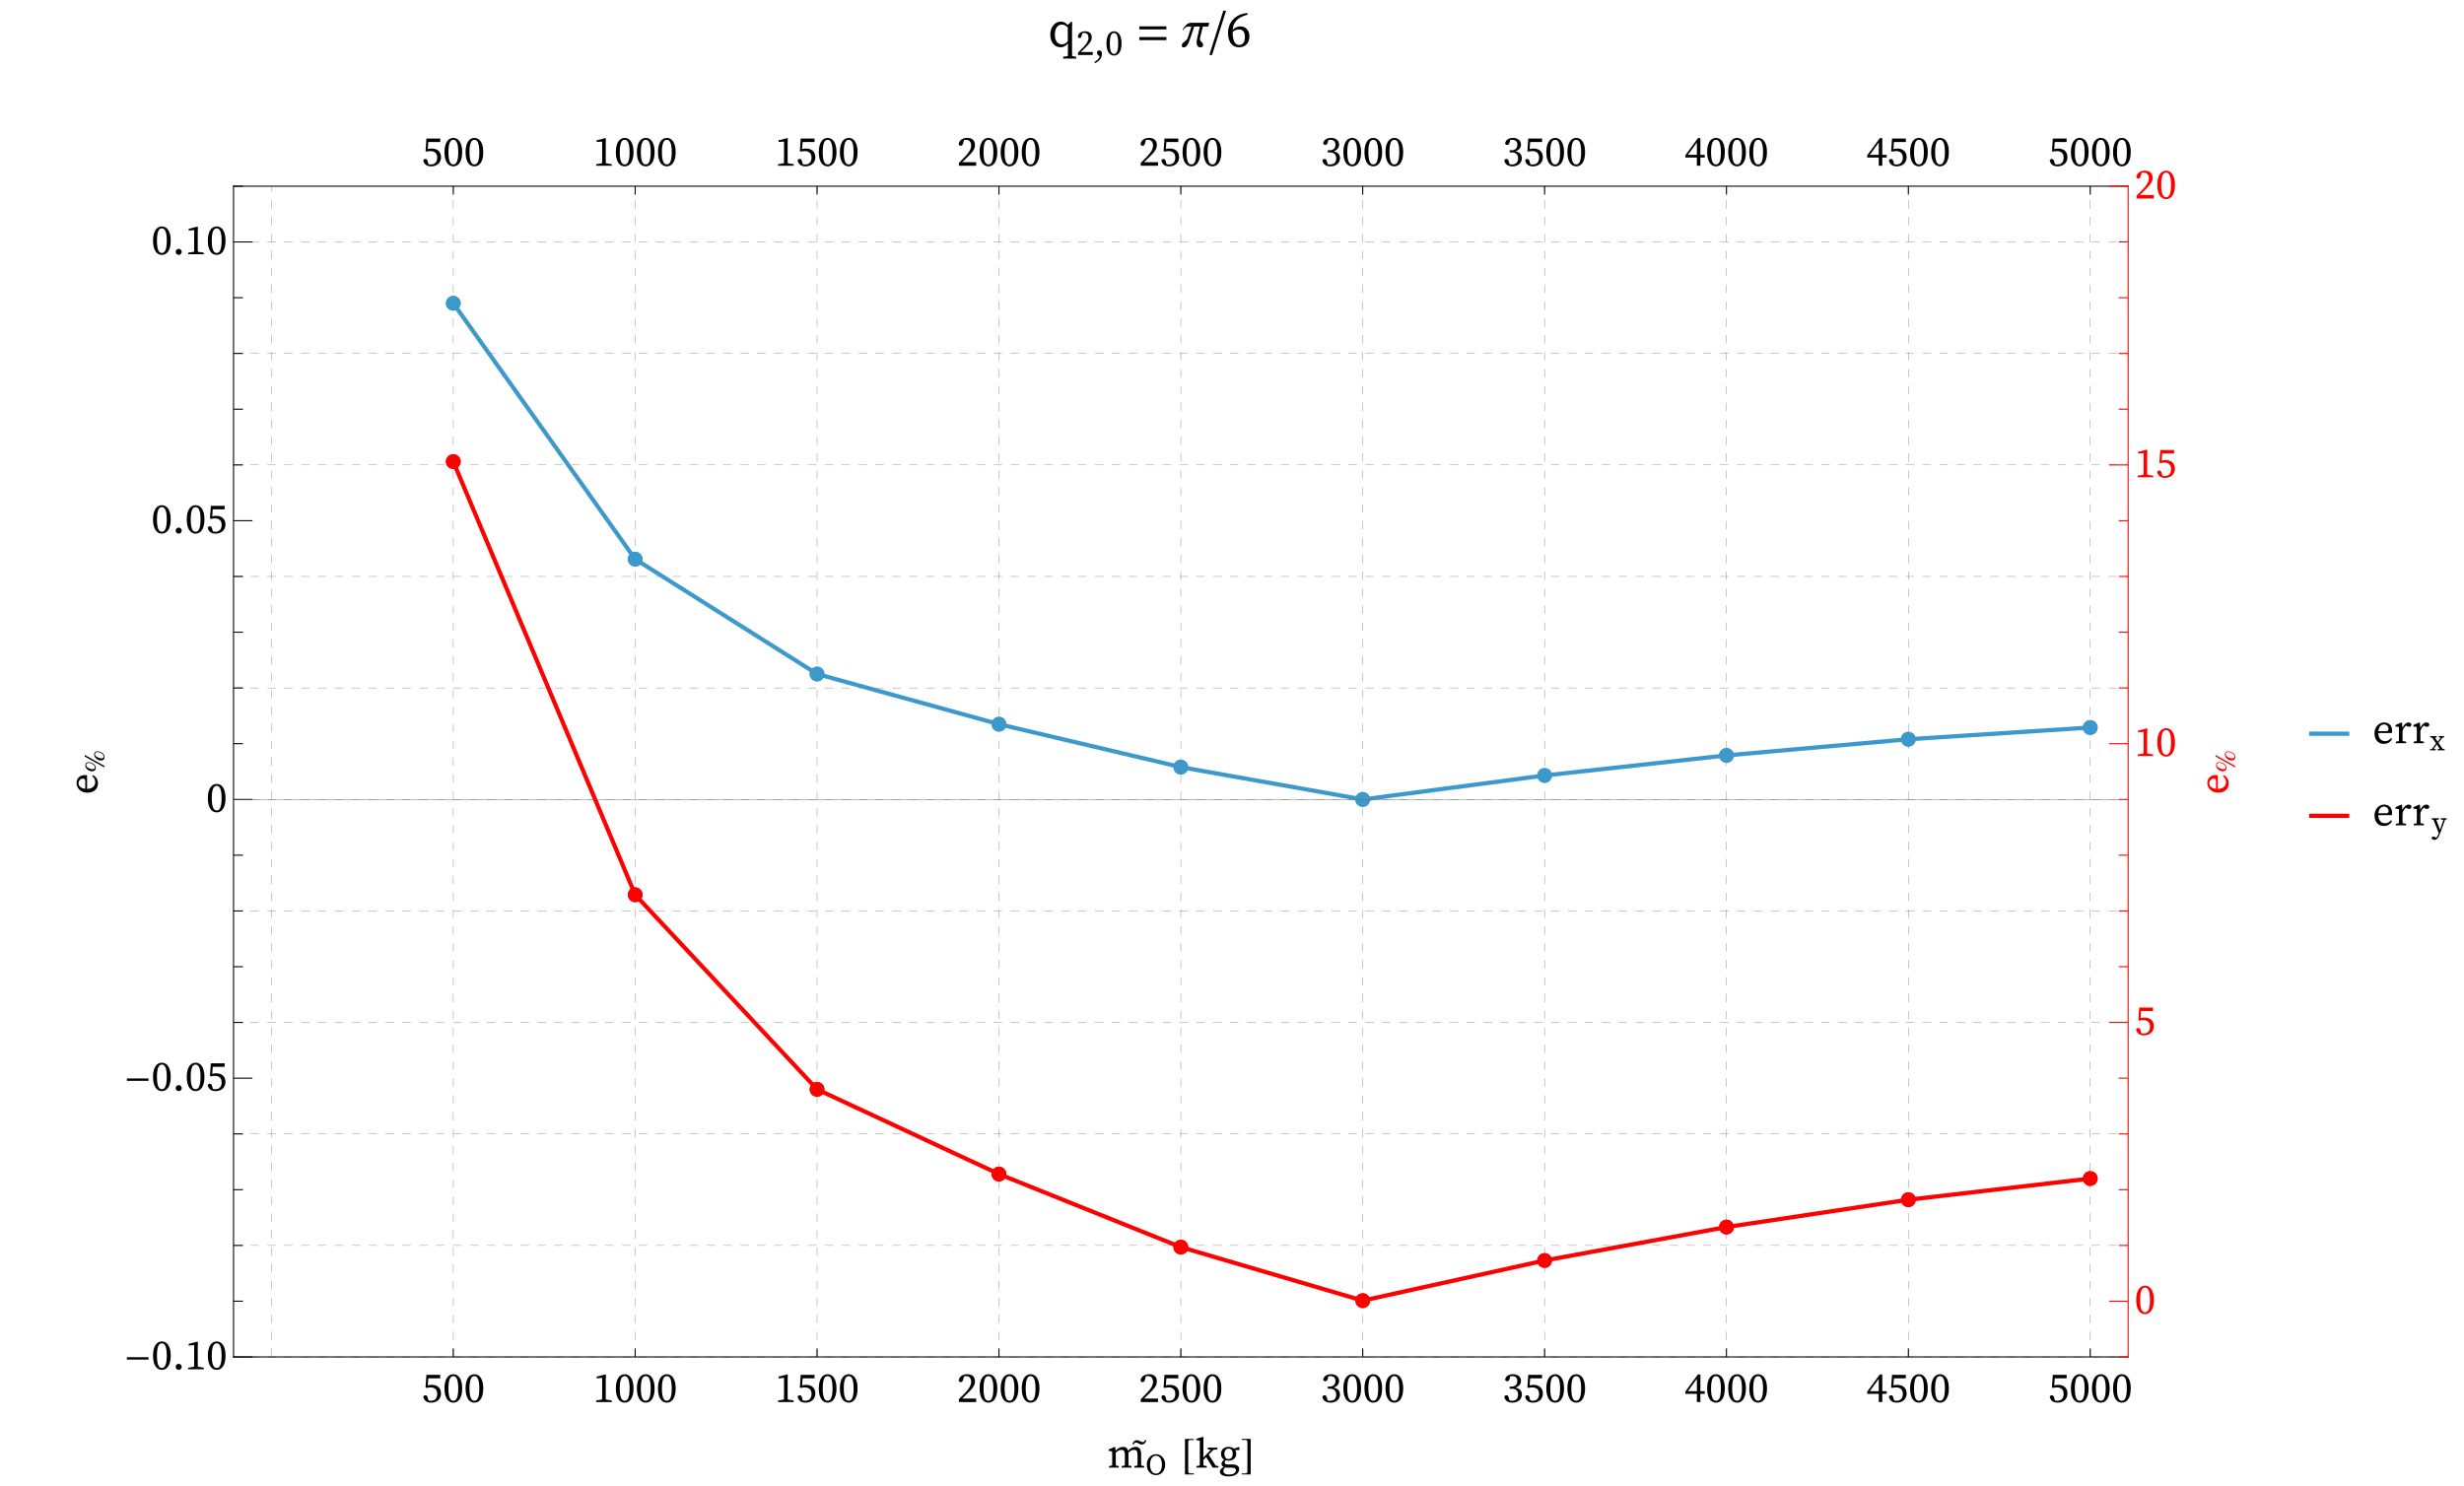 <?xml version="1.0" encoding="UTF-8"?>
<svg xmlns="http://www.w3.org/2000/svg" xmlns:xlink="http://www.w3.org/1999/xlink" width="1167pt" height="704pt" viewBox="0 0 1167 704" version="1.1">
<rect x="0" y="0" width="1167" height="704" fill="#333333" stroke="none"/>
<defs>
<g>
<symbol overflow="visible" id="glyph0-0">
<path style="stroke:none;" d="M 9.922 -1.898 L 9.922 -11.301 L 6.961 -6.602 Z M 9.281 -1 L 6.359 -5.641 L 3.441 -1 Z M 2.801 -1.898 L 5.762 -6.602 L 2.801 -11.301 Z M 3.441 -12.199 L 6.359 -7.559 L 9.281 -12.199 Z M 11.121 0 L 1.602 0 L 1.602 -13.199 L 11.121 -13.199 Z M 11.121 0 "/>
</symbol>
<symbol overflow="visible" id="glyph0-1">
<path style="stroke:none;" d="M 2.898 -7.898 C 3.5 -8.059 4.121 -8.141 4.762 -8.141 C 5.414 -8.141 6.012 -8.051 6.551 -7.871 C 7.09 -7.691 7.555 -7.426 7.941 -7.078 C 8.328 -6.734 8.625 -6.309 8.84 -5.801 C 9.055 -5.293 9.16 -4.707 9.16 -4.039 C 9.16 -3.398 9.051 -2.812 8.828 -2.281 C 8.609 -1.746 8.293 -1.289 7.879 -0.91 C 7.465 -0.531 6.973 -0.234 6.398 -0.02 C 5.824 0.195 5.191 0.301 4.5 0.301 C 3.473 0.301 2.645 0.062 2.012 -0.41 C 1.379 -0.883 0.961 -1.586 0.762 -2.52 C 0.934 -2.973 1.273 -3.199 1.781 -3.199 C 2.086 -3.199 2.32 -3.105 2.48 -2.922 C 2.641 -2.734 2.785 -2.375 2.922 -1.84 L 3.219 -0.762 C 3.434 -0.695 3.633 -0.648 3.82 -0.629 C 4.008 -0.609 4.191 -0.602 4.379 -0.602 C 5.352 -0.602 6.094 -0.898 6.602 -1.488 C 7.105 -2.082 7.359 -2.867 7.359 -3.84 C 7.359 -4.84 7.082 -5.602 6.531 -6.129 C 5.977 -6.656 5.215 -6.922 4.238 -6.922 C 3.652 -6.922 3.035 -6.848 2.379 -6.699 L 1.82 -6.859 L 2.238 -12.879 L 8.781 -12.879 L 8.781 -11.219 L 3.141 -11.219 Z M 2.898 -7.898 "/>
</symbol>
<symbol overflow="visible" id="glyph0-2">
<path style="stroke:none;" d="M 2.68 -6.441 C 2.68 -5.266 2.742 -4.305 2.871 -3.551 C 2.996 -2.797 3.168 -2.199 3.379 -1.762 C 3.594 -1.32 3.844 -1.016 4.129 -0.852 C 4.418 -0.684 4.715 -0.602 5.02 -0.602 C 5.312 -0.602 5.602 -0.684 5.879 -0.852 C 6.16 -1.016 6.41 -1.32 6.629 -1.762 C 6.852 -2.199 7.023 -2.797 7.148 -3.551 C 7.277 -4.305 7.34 -5.266 7.34 -6.441 C 7.34 -7.613 7.277 -8.578 7.148 -9.328 C 7.023 -10.082 6.852 -10.68 6.629 -11.121 C 6.41 -11.559 6.16 -11.863 5.879 -12.031 C 5.602 -12.195 5.312 -12.281 5.02 -12.281 C 4.715 -12.281 4.418 -12.195 4.129 -12.031 C 3.844 -11.863 3.594 -11.562 3.379 -11.129 C 3.168 -10.695 2.996 -10.102 2.871 -9.34 C 2.742 -8.578 2.68 -7.613 2.68 -6.441 Z M 5.02 -13.18 C 5.539 -13.18 6.055 -13.059 6.559 -12.82 C 7.066 -12.582 7.512 -12.195 7.898 -11.672 C 8.285 -11.145 8.602 -10.449 8.84 -9.59 C 9.078 -8.73 9.199 -7.68 9.199 -6.441 C 9.199 -5.199 9.078 -4.148 8.84 -3.289 C 8.602 -2.43 8.285 -1.738 7.898 -1.211 C 7.512 -0.684 7.066 -0.301 6.559 -0.059 C 6.055 0.18 5.539 0.301 5.02 0.301 C 4.488 0.301 3.965 0.18 3.461 -0.059 C 2.953 -0.301 2.508 -0.684 2.121 -1.211 C 1.734 -1.738 1.422 -2.43 1.18 -3.289 C 0.941 -4.148 0.82 -5.199 0.82 -6.441 C 0.82 -7.68 0.941 -8.73 1.18 -9.59 C 1.418 -10.449 1.734 -11.145 2.121 -11.672 C 2.508 -12.199 2.953 -12.578 3.461 -12.82 C 3.969 -13.059 4.488 -13.18 5.02 -13.18 Z M 5.02 -13.18 "/>
</symbol>
<symbol overflow="visible" id="glyph0-3">
<path style="stroke:none;" d="M 8.879 -0.719 L 8.879 0 L 1.48 0 L 1.48 -0.719 L 4.281 -1.199 C 4.293 -1.707 4.305 -2.211 4.309 -2.711 C 4.316 -3.211 4.32 -3.715 4.32 -4.219 L 4.32 -11.441 L 1.719 -11.219 L 1.719 -12.039 L 5.82 -13.078 L 6.102 -12.898 L 6.02 -10.039 L 6.02 -4.219 C 6.02 -3.715 6.023 -3.211 6.031 -2.711 C 6.035 -2.211 6.047 -1.707 6.059 -1.199 Z M 8.879 -0.719 "/>
</symbol>
<symbol overflow="visible" id="glyph0-4">
<path style="stroke:none;" d="M 9.18 -1.66 L 9.18 0 L 0.98 0 L 0.98 -1.32 L 4.059 -4.48 C 4.992 -5.441 5.684 -6.336 6.129 -7.172 C 6.578 -8.004 6.801 -8.812 6.801 -9.602 C 6.801 -10.426 6.582 -11.078 6.148 -11.559 C 5.715 -12.039 5.133 -12.281 4.398 -12.281 C 4.266 -12.281 4.117 -12.273 3.949 -12.262 C 3.781 -12.246 3.602 -12.219 3.398 -12.18 L 3.039 -10.801 C 2.906 -10.309 2.754 -9.957 2.578 -9.75 C 2.406 -9.543 2.18 -9.441 1.898 -9.441 C 1.445 -9.441 1.105 -9.66 0.879 -10.102 C 0.934 -10.621 1.078 -11.074 1.309 -11.461 C 1.543 -11.848 1.844 -12.168 2.211 -12.422 C 2.578 -12.676 2.988 -12.863 3.449 -12.988 C 3.91 -13.117 4.395 -13.18 4.898 -13.18 C 5.555 -13.18 6.113 -13.098 6.578 -12.93 C 7.047 -12.762 7.43 -12.531 7.73 -12.23 C 8.031 -11.93 8.25 -11.574 8.391 -11.16 C 8.531 -10.746 8.602 -10.293 8.602 -9.801 C 8.602 -9.359 8.539 -8.934 8.422 -8.52 C 8.301 -8.105 8.098 -7.672 7.809 -7.219 C 7.523 -6.766 7.148 -6.281 6.68 -5.762 C 6.215 -5.242 5.633 -4.648 4.941 -3.98 L 2.52 -1.66 Z M 9.18 -1.66 "/>
</symbol>
<symbol overflow="visible" id="glyph0-5">
<path style="stroke:none;" d="M 3.422 -11.16 C 3.301 -10.719 3.16 -10.395 3 -10.18 C 2.84 -9.965 2.586 -9.859 2.238 -9.859 C 2.012 -9.859 1.812 -9.918 1.641 -10.031 C 1.469 -10.145 1.332 -10.332 1.238 -10.602 C 1.426 -11.48 1.859 -12.129 2.539 -12.551 C 3.219 -12.969 4.02 -13.18 4.941 -13.18 C 5.527 -13.18 6.059 -13.102 6.531 -12.949 C 7.004 -12.797 7.406 -12.582 7.738 -12.309 C 8.074 -12.035 8.328 -11.707 8.512 -11.32 C 8.691 -10.934 8.781 -10.508 8.781 -10.039 C 8.781 -9.305 8.555 -8.66 8.102 -8.102 C 7.648 -7.539 7.012 -7.113 6.199 -6.82 C 7.215 -6.621 7.965 -6.238 8.461 -5.672 C 8.953 -5.105 9.199 -4.398 9.199 -3.559 C 9.199 -3.012 9.094 -2.508 8.879 -2.039 C 8.668 -1.574 8.367 -1.168 7.98 -0.82 C 7.594 -0.473 7.121 -0.199 6.559 0 C 6 0.199 5.379 0.301 4.699 0.301 C 3.715 0.301 2.875 0.078 2.18 -0.371 C 1.488 -0.816 1.055 -1.539 0.879 -2.539 C 1.105 -2.98 1.445 -3.199 1.898 -3.199 C 2.234 -3.199 2.48 -3.09 2.641 -2.871 C 2.801 -2.648 2.941 -2.285 3.059 -1.781 L 3.34 -0.738 C 3.555 -0.688 3.754 -0.648 3.941 -0.629 C 4.129 -0.609 4.293 -0.602 4.441 -0.602 C 5.441 -0.602 6.188 -0.859 6.68 -1.379 C 7.172 -1.898 7.422 -2.613 7.422 -3.52 C 7.422 -4.387 7.172 -5.066 6.672 -5.559 C 6.172 -6.055 5.406 -6.301 4.379 -6.301 L 3.398 -6.301 L 3.398 -7.32 L 4.199 -7.32 C 5.105 -7.32 5.809 -7.551 6.309 -8.012 C 6.809 -8.469 7.059 -9.125 7.059 -9.98 C 7.059 -10.715 6.848 -11.281 6.422 -11.68 C 5.992 -12.078 5.387 -12.281 4.602 -12.281 C 4.309 -12.281 4.008 -12.254 3.699 -12.199 Z M 3.422 -11.16 "/>
</symbol>
<symbol overflow="visible" id="glyph0-6">
<path style="stroke:none;" d="M 5.941 -5.141 L 5.941 -11 L 1.699 -5.141 Z M 9.68 -3.879 L 7.602 -3.879 L 7.602 0 L 5.941 0 L 5.941 -3.879 L 0.461 -3.879 L 0.461 -4.922 L 6.441 -13.078 L 7.602 -13.078 L 7.602 -5.141 L 9.68 -5.141 Z M 9.68 -3.879 "/>
</symbol>
<symbol overflow="visible" id="glyph0-7">
<path style="stroke:none;" d="M 3 0.301 C 2.602 0.301 2.262 0.16 1.988 -0.121 C 1.715 -0.398 1.578 -0.734 1.578 -1.121 C 1.578 -1.52 1.715 -1.859 1.988 -2.141 C 2.262 -2.422 2.602 -2.559 3 -2.559 C 3.398 -2.559 3.738 -2.422 4.012 -2.141 C 4.285 -1.859 4.422 -1.52 4.422 -1.121 C 4.422 -0.734 4.285 -0.398 4.012 -0.121 C 3.738 0.16 3.398 0.301 3 0.301 Z M 3 0.301 "/>
</symbol>
<symbol overflow="visible" id="glyph0-8">
<path style="stroke:none;" d="M 17.461 -0.719 L 17.461 0 L 12.82 0 L 12.82 -0.719 L 14.301 -1 C 14.312 -1.492 14.324 -2.035 14.328 -2.621 C 14.336 -3.207 14.34 -3.734 14.34 -4.199 L 14.34 -6 C 14.34 -6.922 14.207 -7.551 13.941 -7.891 C 13.672 -8.23 13.254 -8.398 12.68 -8.398 C 12.254 -8.398 11.824 -8.301 11.391 -8.102 C 10.957 -7.902 10.488 -7.566 9.98 -7.102 C 9.992 -6.953 10.004 -6.801 10.012 -6.641 C 10.016 -6.48 10.02 -6.309 10.02 -6.121 L 10.02 -4.199 C 10.02 -3.734 10.023 -3.211 10.031 -2.629 C 10.035 -2.051 10.047 -1.508 10.059 -1 L 11.461 -0.719 L 11.461 0 L 6.82 0 L 6.82 -0.719 L 8.301 -1 C 8.312 -1.492 8.324 -2.035 8.328 -2.621 C 8.336 -3.207 8.34 -3.734 8.34 -4.199 L 8.34 -5.961 C 8.34 -6.867 8.211 -7.5 7.949 -7.859 C 7.691 -8.219 7.273 -8.398 6.699 -8.398 C 6.234 -8.398 5.797 -8.297 5.391 -8.09 C 4.984 -7.883 4.527 -7.566 4.02 -7.141 L 4.02 -4.199 C 4.02 -3.758 4.023 -3.242 4.031 -2.648 C 4.035 -2.055 4.047 -1.508 4.059 -1 L 5.461 -0.719 L 5.461 0 L 0.82 0 L 0.82 -0.719 L 2.301 -1 C 2.312 -1.508 2.324 -2.055 2.328 -2.641 C 2.336 -3.227 2.34 -3.746 2.34 -4.199 L 2.34 -5.219 C 2.34 -5.766 2.332 -6.219 2.32 -6.578 C 2.309 -6.938 2.293 -7.32 2.281 -7.719 L 0.699 -7.898 L 0.699 -8.602 L 3.48 -9.82 L 3.781 -9.621 L 3.941 -8 C 4.422 -8.547 4.965 -8.988 5.578 -9.32 C 6.191 -9.652 6.82 -9.82 7.461 -9.82 C 8.102 -9.82 8.613 -9.672 9 -9.379 C 9.387 -9.086 9.66 -8.605 9.82 -7.941 C 10.34 -8.582 10.914 -9.055 11.539 -9.359 C 12.168 -9.668 12.809 -9.82 13.461 -9.82 C 14.273 -9.82 14.902 -9.547 15.352 -9 C 15.797 -8.453 16.02 -7.559 16.02 -6.32 L 16.02 -4.199 C 16.02 -3.734 16.023 -3.211 16.031 -2.629 C 16.035 -2.051 16.047 -1.508 16.059 -1 Z M 17.461 -0.719 "/>
</symbol>
<symbol overflow="visible" id="glyph0-9">
<path style="stroke:none;" d="M 10.961 -0.719 L 10.961 0 L 8.238 0 L 5.16 -4.961 L 3.82 -3.602 C 3.82 -3.176 3.824 -2.738 3.828 -2.301 C 3.836 -1.859 3.848 -1.426 3.859 -1 L 5.441 -0.719 L 5.441 0 L 0.52 0 L 0.52 -0.719 L 2.102 -1 C 2.113 -1.535 2.125 -2.07 2.129 -2.609 C 2.137 -3.148 2.141 -3.68 2.141 -4.199 L 2.141 -12.781 L 0.5 -12.98 L 0.5 -13.68 L 3.621 -14.578 L 3.898 -14.422 L 3.82 -11.578 L 3.82 -4.762 L 7.34 -8.422 L 5.879 -8.641 L 5.879 -9.461 L 10.441 -9.461 L 10.441 -8.641 L 8.52 -8.379 L 6.34 -6.16 L 9.641 -0.961 Z M 10.961 -0.719 "/>
</symbol>
<symbol overflow="visible" id="glyph0-10">
<path style="stroke:none;" d="M 4.738 -4.059 C 5.379 -4.059 5.879 -4.293 6.238 -4.762 C 6.598 -5.227 6.781 -5.832 6.781 -6.578 C 6.781 -7.301 6.613 -7.883 6.281 -8.328 C 5.945 -8.777 5.465 -9 4.84 -9 C 4.199 -9 3.703 -8.77 3.352 -8.309 C 2.996 -7.848 2.82 -7.254 2.82 -6.52 C 2.82 -5.785 2.988 -5.191 3.32 -4.738 C 3.652 -4.285 4.125 -4.059 4.738 -4.059 Z M 4.102 0.02 C 3.754 0.02 3.414 -0.012 3.078 -0.078 C 2.852 0.188 2.672 0.445 2.539 0.699 C 2.406 0.953 2.34 1.238 2.34 1.559 C 2.34 2.16 2.578 2.598 3.059 2.871 C 3.539 3.145 4.168 3.281 4.941 3.281 C 6.047 3.281 6.883 3.086 7.449 2.699 C 8.016 2.312 8.301 1.848 8.301 1.301 C 8.301 1.141 8.27 0.984 8.211 0.828 C 8.148 0.676 8.043 0.539 7.891 0.422 C 7.738 0.301 7.535 0.203 7.281 0.129 C 7.027 0.055 6.707 0.02 6.32 0.02 Z M 9.922 -8.301 L 7.98 -8.301 C 8.273 -7.793 8.422 -7.207 8.422 -6.539 C 8.422 -6.02 8.328 -5.559 8.141 -5.148 C 7.953 -4.742 7.699 -4.398 7.379 -4.121 C 7.059 -3.84 6.68 -3.625 6.238 -3.48 C 5.801 -3.332 5.32 -3.262 4.801 -3.262 C 4.535 -3.262 4.281 -3.277 4.039 -3.309 C 3.801 -3.344 3.566 -3.395 3.34 -3.461 C 3.234 -3.312 3.145 -3.156 3.07 -2.988 C 2.996 -2.824 2.961 -2.648 2.961 -2.461 C 2.961 -2.152 3.074 -1.914 3.301 -1.738 C 3.527 -1.566 3.934 -1.48 4.52 -1.48 L 6.602 -1.48 C 7.695 -1.48 8.504 -1.285 9.031 -0.898 C 9.559 -0.512 9.82 0.035 9.82 0.738 C 9.82 1.18 9.715 1.605 9.512 2.02 C 9.305 2.434 8.988 2.801 8.57 3.121 C 8.148 3.441 7.629 3.695 7.012 3.891 C 6.391 4.082 5.66 4.18 4.82 4.18 C 4.113 4.18 3.5 4.121 2.98 4 C 2.461 3.879 2.031 3.715 1.691 3.512 C 1.352 3.305 1.098 3.059 0.93 2.781 C 0.762 2.5 0.68 2.207 0.68 1.898 C 0.68 1.074 1.301 0.348 2.539 -0.281 C 2.152 -0.453 1.875 -0.676 1.711 -0.949 C 1.543 -1.223 1.461 -1.512 1.461 -1.82 C 1.461 -2.18 1.57 -2.512 1.789 -2.82 C 2.008 -3.125 2.328 -3.426 2.738 -3.719 C 2.273 -3.984 1.898 -4.352 1.621 -4.82 C 1.34 -5.285 1.199 -5.859 1.199 -6.539 C 1.199 -7.059 1.293 -7.523 1.48 -7.93 C 1.668 -8.336 1.922 -8.68 2.238 -8.961 C 2.559 -9.242 2.941 -9.453 3.379 -9.602 C 3.82 -9.746 4.301 -9.82 4.82 -9.82 C 5.875 -9.82 6.727 -9.547 7.379 -9 L 9.621 -9.762 L 9.922 -9.559 Z M 9.922 -8.301 "/>
</symbol>
<symbol overflow="visible" id="glyph0-11">
<path style="stroke:none;" d="M 6.422 -5.699 C 6.902 -5.699 7.219 -5.801 7.379 -6 C 7.539 -6.199 7.621 -6.445 7.621 -6.738 C 7.621 -7.02 7.562 -7.289 7.449 -7.551 C 7.336 -7.809 7.184 -8.039 6.988 -8.238 C 6.797 -8.438 6.57 -8.602 6.309 -8.719 C 6.051 -8.84 5.766 -8.898 5.461 -8.898 C 5.18 -8.898 4.891 -8.844 4.59 -8.73 C 4.289 -8.617 4.016 -8.43 3.77 -8.172 C 3.523 -7.91 3.309 -7.578 3.129 -7.172 C 2.949 -6.766 2.832 -6.273 2.781 -5.699 Z M 2.738 -4.84 C 2.766 -3.602 3.074 -2.648 3.66 -1.98 C 4.246 -1.312 5.02 -0.98 5.98 -0.98 C 6.621 -0.98 7.152 -1.113 7.578 -1.379 C 8.008 -1.645 8.398 -1.992 8.762 -2.422 L 9.238 -2.039 C 8.895 -1.32 8.398 -0.75 7.75 -0.328 C 7.102 0.09 6.32 0.301 5.398 0.301 C 4.719 0.301 4.105 0.188 3.559 -0.039 C 3.012 -0.266 2.547 -0.598 2.16 -1.031 C 1.773 -1.465 1.473 -1.988 1.262 -2.602 C 1.047 -3.215 0.941 -3.898 0.941 -4.66 C 0.941 -5.422 1.059 -6.117 1.301 -6.75 C 1.539 -7.383 1.871 -7.926 2.289 -8.379 C 2.711 -8.832 3.199 -9.188 3.762 -9.441 C 4.32 -9.695 4.914 -9.82 5.539 -9.82 C 6.059 -9.82 6.551 -9.734 7.012 -9.559 C 7.469 -9.387 7.867 -9.133 8.199 -8.801 C 8.531 -8.469 8.797 -8.059 8.988 -7.578 C 9.184 -7.098 9.281 -6.559 9.281 -5.961 C 9.281 -5.734 9.266 -5.527 9.238 -5.34 C 9.211 -5.152 9.18 -4.988 9.141 -4.84 Z M 2.738 -4.84 "/>
</symbol>
<symbol overflow="visible" id="glyph0-12">
<path style="stroke:none;" d="M 4 -7.281 C 4.348 -8.082 4.777 -8.703 5.289 -9.148 C 5.805 -9.598 6.332 -9.82 6.879 -9.82 C 7.172 -9.82 7.457 -9.742 7.73 -9.59 C 8.004 -9.438 8.172 -9.188 8.238 -8.84 C 8.238 -8.508 8.125 -8.242 7.898 -8.051 C 7.672 -7.855 7.387 -7.762 7.039 -7.762 C 6.625 -7.762 6.246 -7.926 5.898 -8.262 L 5.762 -8.398 C 5.348 -8.094 5 -7.73 4.719 -7.309 C 4.441 -6.891 4.207 -6.379 4.02 -5.781 L 4.02 -4.199 C 4.02 -3.758 4.023 -3.246 4.031 -2.66 C 4.035 -2.074 4.047 -1.527 4.059 -1.02 L 5.699 -0.719 L 5.699 0 L 0.859 0 L 0.859 -0.719 L 2.301 -0.98 C 2.312 -1.488 2.324 -2.035 2.328 -2.629 C 2.336 -3.223 2.34 -3.746 2.34 -4.199 L 2.34 -5.219 C 2.34 -5.766 2.332 -6.219 2.32 -6.578 C 2.309 -6.938 2.293 -7.32 2.281 -7.719 L 0.699 -7.898 L 0.699 -8.602 L 3.48 -9.82 L 3.781 -9.621 Z M 4 -7.281 "/>
</symbol>
<symbol overflow="visible" id="glyph1-0">
<path style="stroke:none;" d="M 1.25 0 L 1.25 -15.996 L 8.75 -15.996 L 8.75 0 Z M 2.5 -1.25 L 7.5 -1.25 L 7.5 -14.746 L 2.5 -14.746 Z M 2.5 -1.25 "/>
</symbol>
<symbol overflow="visible" id="glyph1-1">
<path style="stroke:none;" d="M 11.562 -4.578 L 1.32 -4.578 L 1.32 -5.703 L 11.562 -5.703 Z M 11.562 -4.578 "/>
</symbol>
<symbol overflow="visible" id="glyph1-2">
<path style="stroke:none;" d="M 6.621 -3.242 C 6.57 -2.723 6.348 -2.238 5.953 -1.793 C 5.559 -1.348 5.082 -1.125 4.523 -1.125 C 4.176 -1.125 3.887 -1.168 3.652 -1.258 C 3.418 -1.352 3.207 -1.457 3.016 -1.582 C 2.859 -1.688 2.672 -1.789 2.453 -1.891 C 2.23 -1.992 1.984 -2.039 1.719 -2.039 C 1.492 -2.039 1.262 -1.953 1.031 -1.781 C 0.801 -1.609 0.656 -1.391 0.594 -1.125 L 0 -1.125 C 0.117 -1.684 0.363 -2.16 0.738 -2.555 C 1.113 -2.949 1.598 -3.145 2.195 -3.145 C 2.426 -3.145 2.672 -3.09 2.938 -2.984 C 3.207 -2.875 3.453 -2.773 3.68 -2.676 C 3.922 -2.57 4.152 -2.473 4.371 -2.379 C 4.59 -2.285 4.766 -2.234 4.902 -2.234 C 5.195 -2.234 5.441 -2.336 5.641 -2.531 C 5.84 -2.727 5.969 -2.961 6.035 -3.242 Z M 6.621 -3.242 "/>
</symbol>
<symbol overflow="visible" id="glyph1-3">
<path style="stroke:none;" d="M 5.984 3.242 L 1.766 3.242 L 1.766 -13.562 L 5.984 -13.562 L 5.984 -13.078 L 4.227 -13.078 C 3.973 -13.078 3.758 -13 3.578 -12.844 C 3.398 -12.688 3.312 -12.484 3.312 -12.234 L 3.312 1.906 C 3.312 2.145 3.398 2.344 3.578 2.504 C 3.758 2.664 3.977 2.742 4.227 2.742 L 5.984 2.742 Z M 5.984 3.242 "/>
</symbol>
<symbol overflow="visible" id="glyph1-4">
<path style="stroke:none;" d="M 4.902 3.242 L 0.684 3.242 L 0.684 2.766 L 2.441 2.766 C 2.695 2.766 2.91 2.684 3.09 2.523 C 3.27 2.363 3.359 2.164 3.359 1.922 L 3.359 -12.258 C 3.359 -12.504 3.27 -12.703 3.09 -12.859 C 2.91 -13.016 2.695 -13.094 2.441 -13.094 L 0.684 -13.094 L 0.684 -13.586 L 4.902 -13.586 Z M 4.902 3.242 "/>
</symbol>
<symbol overflow="visible" id="glyph2-0">
<path style="stroke:none;" d="M 7.043 -1.348 L 7.043 -8.023 L 4.941 -4.688 Z M 6.59 -0.711 L 4.516 -4.004 L 2.441 -0.711 Z M 1.988 -1.348 L 4.09 -4.688 L 1.988 -8.023 Z M 2.441 -8.66 L 4.516 -5.367 L 6.59 -8.66 Z M 7.895 0 L 1.137 0 L 1.137 -9.371 L 7.895 -9.371 Z M 7.895 0 "/>
</symbol>
<symbol overflow="visible" id="glyph2-1">
<path style="stroke:none;" d="M 2.215 -4.742 C 2.215 -4.211 2.27 -3.695 2.379 -3.188 C 2.488 -2.68 2.656 -2.23 2.883 -1.832 C 3.109 -1.434 3.402 -1.113 3.758 -0.867 C 4.113 -0.621 4.535 -0.496 5.027 -0.496 C 5.52 -0.496 5.941 -0.621 6.297 -0.867 C 6.652 -1.113 6.945 -1.434 7.172 -1.832 C 7.398 -2.23 7.566 -2.68 7.676 -3.188 C 7.785 -3.695 7.84 -4.211 7.84 -4.742 C 7.84 -5.273 7.785 -5.793 7.676 -6.305 C 7.566 -6.816 7.398 -7.27 7.172 -7.668 C 6.945 -8.066 6.652 -8.387 6.297 -8.625 C 5.941 -8.867 5.52 -8.988 5.027 -8.988 C 4.535 -8.988 4.109 -8.867 3.758 -8.625 C 3.402 -8.383 3.109 -8.066 2.883 -7.668 C 2.656 -7.27 2.488 -6.816 2.379 -6.305 C 2.27 -5.793 2.215 -5.273 2.215 -4.742 Z M 5.027 -9.711 C 5.574 -9.711 6.109 -9.605 6.633 -9.395 C 7.152 -9.18 7.617 -8.863 8.023 -8.441 C 8.43 -8.02 8.758 -7.5 9.004 -6.879 C 9.25 -6.258 9.371 -5.547 9.371 -4.742 C 9.371 -3.965 9.25 -3.27 9.004 -2.656 C 8.758 -2.039 8.43 -1.52 8.023 -1.094 C 7.617 -0.668 7.152 -0.344 6.633 -0.121 C 6.109 0.102 5.574 0.215 5.027 0.215 C 4.477 0.215 3.941 0.105 3.414 -0.105 C 2.891 -0.32 2.422 -0.633 2.016 -1.051 C 1.609 -1.469 1.281 -1.984 1.035 -2.598 C 0.789 -3.215 0.668 -3.93 0.668 -4.742 C 0.668 -5.52 0.793 -6.215 1.043 -6.832 C 1.293 -7.445 1.625 -7.965 2.031 -8.391 C 2.438 -8.816 2.902 -9.145 3.422 -9.371 C 3.941 -9.598 4.477 -9.711 5.027 -9.711 Z M 5.027 -9.711 "/>
</symbol>
<symbol overflow="visible" id="glyph2-2">
<path style="stroke:none;" d="M 7.059 -0.512 L 7.059 0 L 3.719 0 L 3.719 -0.512 L 4.699 -0.695 L 3.352 -2.742 L 1.859 -0.695 L 2.883 -0.512 L 2.883 0 L 0.141 0 L 0.141 -0.512 L 1.051 -0.68 L 3.012 -3.25 L 1.094 -6.008 L 0.215 -6.133 L 0.215 -6.715 L 3.25 -6.715 L 3.25 -6.133 L 2.473 -6.008 L 3.777 -4.047 L 5.195 -5.977 L 4.289 -6.133 L 4.289 -6.715 L 6.801 -6.715 L 6.801 -6.133 L 6.02 -5.992 L 4.117 -3.551 L 6.105 -0.68 Z M 7.059 -0.512 "/>
</symbol>
<symbol overflow="visible" id="glyph2-3">
<path style="stroke:none;" d="M 7.07 -6.133 L 6.277 -5.965 L 4.145 -0.059 C 3.918 0.566 3.695 1.109 3.473 1.562 C 3.25 2.016 3.023 2.387 2.789 2.676 C 2.559 2.965 2.316 3.18 2.066 3.316 C 1.816 3.453 1.543 3.523 1.25 3.523 C 0.891 3.523 0.582 3.434 0.328 3.258 C 0.07 3.082 -0.059 2.855 -0.059 2.57 C -0.012 2.371 0.105 2.223 0.285 2.121 C 0.465 2.023 0.664 1.973 0.879 1.973 C 1.07 1.973 1.242 2.016 1.398 2.094 C 1.555 2.176 1.742 2.32 1.961 2.527 L 2.004 2.57 C 2.305 2.316 2.562 2.004 2.77 1.633 C 2.977 1.266 3.172 0.848 3.352 0.383 L 0.797 -6.008 L -0.027 -6.133 L -0.027 -6.715 L 3.395 -6.715 L 3.395 -6.121 L 2.16 -5.977 L 3.918 -1.25 L 5.523 -5.965 L 4.301 -6.133 L 4.301 -6.715 L 7.07 -6.715 Z M 7.07 -6.133 "/>
</symbol>
<symbol overflow="visible" id="glyph3-0">
<path style="stroke:none;" d="M -1.898 -9.922 L -11.301 -9.922 L -6.602 -6.961 Z M -1 -9.281 L -5.641 -6.359 L -1 -3.441 Z M -1.898 -2.801 L -6.602 -5.762 L -11.301 -2.801 Z M -12.199 -3.441 L -7.559 -6.359 L -12.199 -9.281 Z M 0 -11.121 L 0 -1.602 L -13.199 -1.602 L -13.199 -11.121 Z M 0 -11.121 "/>
</symbol>
<symbol overflow="visible" id="glyph3-1">
<path style="stroke:none;" d="M -5.699 -6.422 C -5.699 -6.902 -5.801 -7.219 -6 -7.379 C -6.199 -7.539 -6.445 -7.621 -6.738 -7.621 C -7.02 -7.621 -7.289 -7.562 -7.551 -7.449 C -7.809 -7.336 -8.039 -7.184 -8.238 -6.988 C -8.438 -6.797 -8.602 -6.57 -8.719 -6.309 C -8.84 -6.051 -8.898 -5.766 -8.898 -5.461 C -8.898 -5.18 -8.844 -4.891 -8.73 -4.59 C -8.617 -4.289 -8.43 -4.016 -8.172 -3.77 C -7.91 -3.523 -7.578 -3.309 -7.172 -3.129 C -6.766 -2.949 -6.273 -2.832 -5.699 -2.781 Z M -4.84 -2.738 C -3.602 -2.766 -2.648 -3.074 -1.98 -3.66 C -1.312 -4.246 -0.98 -5.02 -0.98 -5.98 C -0.98 -6.621 -1.113 -7.152 -1.379 -7.578 C -1.645 -8.008 -1.992 -8.398 -2.422 -8.762 L -2.039 -9.238 C -1.32 -8.895 -0.75 -8.398 -0.328 -7.75 C 0.09 -7.102 0.301 -6.32 0.301 -5.398 C 0.301 -4.719 0.188 -4.105 -0.039 -3.559 C -0.266 -3.012 -0.598 -2.547 -1.031 -2.16 C -1.465 -1.773 -1.988 -1.473 -2.602 -1.262 C -3.215 -1.047 -3.898 -0.941 -4.66 -0.941 C -5.422 -0.941 -6.117 -1.059 -6.75 -1.301 C -7.383 -1.539 -7.926 -1.871 -8.379 -2.289 C -8.832 -2.711 -9.188 -3.199 -9.441 -3.762 C -9.695 -4.32 -9.82 -4.914 -9.82 -5.539 C -9.82 -6.059 -9.734 -6.551 -9.559 -7.012 C -9.387 -7.469 -9.133 -7.867 -8.801 -8.199 C -8.469 -8.531 -8.059 -8.797 -7.578 -8.988 C -7.098 -9.184 -6.559 -9.281 -5.961 -9.281 C -5.734 -9.281 -5.527 -9.266 -5.34 -9.238 C -5.152 -9.211 -4.988 -9.18 -4.84 -9.141 Z M -4.84 -2.738 "/>
</symbol>
<symbol overflow="visible" id="glyph4-0">
<path style="stroke:none;" d="M 0 -0.875 L -11.195 -0.875 L -11.195 -6.125 L 0 -6.125 Z M -0.875 -1.75 L -0.875 -5.25 L -10.32 -5.25 L -10.32 -1.75 Z M -0.875 -1.75 "/>
</symbol>
<symbol overflow="visible" id="glyph4-1">
<path style="stroke:none;" d="M -7.547 -5.211 C -6.746 -5.211 -5.969 -4.957 -5.215 -4.449 C -4.465 -3.945 -4.086 -3.32 -4.086 -2.578 C -4.086 -1.973 -4.246 -1.535 -4.562 -1.27 C -4.879 -1 -5.332 -0.867 -5.922 -0.867 C -6.648 -0.867 -7.352 -1.164 -8.027 -1.75 C -8.703 -2.336 -9.043 -3.012 -9.043 -3.766 C -9.043 -4.188 -8.91 -4.531 -8.645 -4.801 C -8.379 -5.074 -8.012 -5.211 -7.547 -5.211 Z M -9.281 -8.625 L 0 -3.445 L 0 -2.699 L -9.281 -7.867 Z M -3.363 -10.336 C -2.562 -10.336 -1.785 -10.082 -1.031 -9.578 C -0.281 -9.07 0.094 -8.445 0.094 -7.703 C 0.094 -7.098 -0.062 -6.66 -0.379 -6.395 C -0.695 -6.129 -1.148 -5.996 -1.734 -5.996 C -2.465 -5.996 -3.168 -6.289 -3.844 -6.875 C -4.523 -7.465 -4.859 -8.137 -4.859 -8.895 C -4.859 -9.312 -4.727 -9.656 -4.461 -9.93 C -4.195 -10.199 -3.828 -10.336 -3.363 -10.336 Z M -7.52 -4.859 C -7.781 -4.859 -8.031 -4.781 -8.273 -4.621 C -8.52 -4.461 -8.641 -4.23 -8.641 -3.93 C -8.641 -3.336 -8.281 -2.848 -7.562 -2.457 C -6.84 -2.066 -6.184 -1.875 -5.586 -1.875 C -5.309 -1.875 -5.055 -1.938 -4.828 -2.07 C -4.602 -2.203 -4.492 -2.418 -4.492 -2.715 C -4.492 -3.25 -4.824 -3.742 -5.484 -4.191 C -6.148 -4.637 -6.828 -4.859 -7.52 -4.859 Z M -3.336 -9.988 C -3.594 -9.988 -3.848 -9.906 -4.09 -9.75 C -4.336 -9.59 -4.457 -9.359 -4.457 -9.059 C -4.457 -8.465 -4.098 -7.973 -3.375 -7.586 C -2.656 -7.195 -2 -7 -1.402 -7 C -1.125 -7 -0.871 -7.066 -0.645 -7.199 C -0.422 -7.332 -0.309 -7.543 -0.309 -7.84 C -0.309 -8.379 -0.641 -8.871 -1.301 -9.316 C -1.965 -9.766 -2.645 -9.988 -3.336 -9.988 Z M -3.336 -9.988 "/>
</symbol>
<symbol overflow="visible" id="glyph5-0">
<path style="stroke:none;" d="M 11.902 -2.281 L 11.902 -13.559 L 8.352 -7.922 Z M 11.137 -1.199 L 7.633 -6.77 L 4.129 -1.199 Z M 3.359 -2.281 L 6.91 -7.922 L 3.359 -13.559 Z M 4.129 -14.641 L 7.633 -9.07 L 11.137 -14.641 Z M 13.344 0 L 1.922 0 L 1.922 -15.84 L 13.344 -15.84 Z M 13.344 0 "/>
</symbol>
<symbol overflow="visible" id="glyph5-1">
<path style="stroke:none;" d="M 9.359 -9.07 C 8.801 -9.582 8.297 -9.938 7.848 -10.129 C 7.398 -10.32 6.969 -10.414 6.551 -10.414 C 6.105 -10.414 5.68 -10.32 5.281 -10.129 C 4.879 -9.938 4.527 -9.645 4.223 -9.254 C 3.918 -8.859 3.68 -8.367 3.504 -7.777 C 3.328 -7.184 3.238 -6.48 3.238 -5.664 C 3.238 -4.863 3.324 -4.172 3.492 -3.59 C 3.66 -3.004 3.891 -2.52 4.188 -2.137 C 4.484 -1.754 4.832 -1.469 5.23 -1.285 C 5.633 -1.102 6.07 -1.008 6.551 -1.008 C 7.078 -1.008 7.562 -1.129 8.004 -1.367 C 8.445 -1.609 8.895 -1.984 9.359 -2.496 Z M 13.344 4.871 L 13.344 5.711 L 7.176 5.711 L 7.176 4.871 L 9.383 4.512 C 9.398 3.855 9.41 3.211 9.422 2.578 C 9.43 1.949 9.434 1.312 9.434 0.672 L 9.434 -1.512 C 8.52 -0.266 7.367 0.359 5.977 0.359 C 5.238 0.359 4.57 0.215 3.973 -0.07 C 3.371 -0.359 2.855 -0.77 2.426 -1.297 C 1.992 -1.824 1.66 -2.453 1.43 -3.18 C 1.195 -3.906 1.078 -4.711 1.078 -5.594 C 1.078 -6.504 1.207 -7.34 1.465 -8.102 C 1.719 -8.859 2.07 -9.512 2.52 -10.055 C 2.969 -10.598 3.496 -11.023 4.105 -11.328 C 4.711 -11.633 5.375 -11.785 6.098 -11.785 C 6.672 -11.785 7.227 -11.668 7.766 -11.438 C 8.301 -11.203 8.824 -10.801 9.336 -10.223 L 11.062 -11.785 L 11.449 -11.543 L 11.375 -8.305 L 11.375 0.672 C 11.375 1.328 11.379 1.973 11.387 2.605 C 11.395 3.238 11.406 3.879 11.426 4.535 Z M 13.344 4.871 "/>
</symbol>
<symbol overflow="visible" id="glyph5-2">
<path style="stroke:none;" d="M 6.191 -0.719 C 7.023 -0.719 7.688 -1.035 8.184 -1.668 C 8.68 -2.301 8.93 -3.238 8.93 -4.488 C 8.93 -5.77 8.672 -6.688 8.16 -7.246 C 7.648 -7.809 6.969 -8.09 6.121 -8.09 C 5.609 -8.09 5.094 -7.996 4.57 -7.812 C 4.051 -7.629 3.559 -7.32 3.098 -6.887 C 3.113 -4.758 3.395 -3.199 3.949 -2.207 C 4.5 -1.215 5.246 -0.719 6.191 -0.719 Z M 10.223 -15.07 C 7.84 -14.496 6.09 -13.598 4.969 -12.371 C 3.848 -11.148 3.23 -9.641 3.121 -7.848 C 4.145 -8.969 5.32 -9.527 6.648 -9.527 C 7.305 -9.527 7.902 -9.422 8.449 -9.203 C 8.992 -8.988 9.457 -8.676 9.84 -8.27 C 10.223 -7.859 10.523 -7.367 10.738 -6.793 C 10.957 -6.215 11.062 -5.566 11.062 -4.848 C 11.062 -3.984 10.941 -3.227 10.691 -2.578 C 10.445 -1.93 10.102 -1.391 9.66 -0.961 C 9.219 -0.527 8.695 -0.199 8.09 0.023 C 7.48 0.246 6.824 0.359 6.121 0.359 C 4.504 0.359 3.234 -0.238 2.316 -1.441 C 1.395 -2.641 0.938 -4.328 0.938 -6.504 C 0.938 -7.672 1.129 -8.789 1.512 -9.852 C 1.895 -10.914 2.473 -11.871 3.238 -12.719 C 4.008 -13.566 4.965 -14.27 6.109 -14.82 C 7.254 -15.371 8.574 -15.711 10.078 -15.84 Z M 10.223 -15.07 "/>
</symbol>
<symbol overflow="visible" id="glyph6-0">
<path style="stroke:none;" d="M 8.453 -1.617 L 8.453 -9.629 L 5.93 -5.625 Z M 7.906 -0.852 L 5.418 -4.805 L 2.93 -0.852 Z M 2.387 -1.617 L 4.906 -5.625 L 2.387 -9.629 Z M 2.93 -10.395 L 5.418 -6.441 L 7.906 -10.395 Z M 9.473 0 L 1.363 0 L 1.363 -11.246 L 9.473 -11.246 Z M 9.473 0 "/>
</symbol>
<symbol overflow="visible" id="glyph6-1">
<path style="stroke:none;" d="M 7.82 -1.414 L 7.82 0 L 0.836 0 L 0.836 -1.125 L 3.461 -3.816 C 4.254 -4.633 4.844 -5.398 5.223 -6.109 C 5.602 -6.82 5.793 -7.508 5.793 -8.18 C 5.793 -8.883 5.609 -9.441 5.238 -9.848 C 4.871 -10.258 4.375 -10.461 3.75 -10.461 C 3.637 -10.461 3.508 -10.457 3.367 -10.445 C 3.223 -10.434 3.066 -10.41 2.898 -10.379 L 2.59 -9.203 C 2.477 -8.781 2.348 -8.484 2.199 -8.309 C 2.051 -8.133 1.855 -8.043 1.617 -8.043 C 1.23 -8.043 0.941 -8.23 0.75 -8.605 C 0.797 -9.047 0.918 -9.434 1.117 -9.766 C 1.316 -10.094 1.57 -10.367 1.883 -10.582 C 2.195 -10.797 2.547 -10.961 2.938 -11.066 C 3.332 -11.176 3.742 -11.23 4.176 -11.23 C 4.73 -11.23 5.207 -11.16 5.605 -11.016 C 6.004 -10.875 6.332 -10.676 6.586 -10.422 C 6.84 -10.164 7.027 -9.859 7.148 -9.508 C 7.27 -9.156 7.328 -8.77 7.328 -8.348 C 7.328 -7.973 7.277 -7.609 7.176 -7.258 C 7.07 -6.906 6.898 -6.539 6.652 -6.152 C 6.41 -5.766 6.09 -5.352 5.691 -4.906 C 5.293 -4.465 4.801 -3.957 4.207 -3.391 L 2.148 -1.414 Z M 7.82 -1.414 "/>
</symbol>
<symbol overflow="visible" id="glyph6-2">
<path style="stroke:none;" d="M 1.977 0.137 C 1.75 -0.059 1.586 -0.258 1.484 -0.469 C 1.383 -0.68 1.328 -0.891 1.328 -1.109 C 1.328 -1.402 1.418 -1.656 1.594 -1.867 C 1.77 -2.078 2.035 -2.18 2.387 -2.18 C 2.547 -2.18 2.711 -2.148 2.879 -2.078 C 3.051 -2.012 3.242 -1.879 3.461 -1.688 C 3.516 -1.473 3.562 -1.266 3.594 -1.066 C 3.629 -0.867 3.648 -0.66 3.648 -0.441 C 3.648 0.07 3.551 0.551 3.355 1.004 C 3.164 1.461 2.914 1.871 2.605 2.242 C 2.301 2.609 1.949 2.93 1.551 3.203 C 1.152 3.477 0.75 3.688 0.34 3.836 L 0.102 3.273 C 0.691 2.977 1.207 2.621 1.645 2.207 C 2.082 1.793 2.402 1.262 2.605 0.613 Z M 1.977 0.137 "/>
</symbol>
<symbol overflow="visible" id="glyph6-3">
<path style="stroke:none;" d="M 2.285 -5.488 C 2.285 -4.488 2.336 -3.668 2.445 -3.023 C 2.555 -2.383 2.699 -1.875 2.879 -1.5 C 3.062 -1.125 3.273 -0.867 3.52 -0.723 C 3.762 -0.582 4.016 -0.512 4.277 -0.512 C 4.527 -0.512 4.77 -0.582 5.008 -0.723 C 5.246 -0.867 5.461 -1.125 5.648 -1.5 C 5.836 -1.875 5.984 -2.383 6.094 -3.023 C 6.199 -3.668 6.254 -4.488 6.254 -5.488 C 6.254 -6.488 6.199 -7.309 6.094 -7.949 C 5.984 -8.59 5.836 -9.098 5.648 -9.473 C 5.461 -9.848 5.25 -10.109 5.008 -10.25 C 4.77 -10.391 4.527 -10.461 4.277 -10.461 C 4.016 -10.461 3.762 -10.391 3.52 -10.25 C 3.273 -10.109 3.062 -9.852 2.879 -9.484 C 2.699 -9.113 2.555 -8.605 2.445 -7.957 C 2.336 -7.309 2.285 -6.488 2.285 -5.488 Z M 4.277 -11.23 C 4.719 -11.23 5.156 -11.129 5.59 -10.922 C 6.02 -10.719 6.402 -10.391 6.73 -9.941 C 7.059 -9.492 7.328 -8.902 7.531 -8.172 C 7.734 -7.438 7.84 -6.543 7.84 -5.488 C 7.84 -4.43 7.734 -3.535 7.531 -2.805 C 7.328 -2.07 7.059 -1.48 6.73 -1.031 C 6.402 -0.582 6.02 -0.254 5.59 -0.051 C 5.156 0.152 4.719 0.254 4.277 0.254 C 3.824 0.254 3.379 0.152 2.949 -0.051 C 2.516 -0.254 2.137 -0.582 1.805 -1.031 C 1.477 -1.48 1.211 -2.07 1.004 -2.805 C 0.801 -3.535 0.699 -4.43 0.699 -5.488 C 0.699 -6.543 0.801 -7.438 1.004 -8.172 C 1.211 -8.902 1.477 -9.492 1.805 -9.941 C 2.137 -10.391 2.516 -10.719 2.949 -10.922 C 3.379 -11.125 3.824 -11.23 4.277 -11.23 Z M 4.277 -11.23 "/>
</symbol>
<symbol overflow="visible" id="glyph7-0">
<path style="stroke:none;" d="M 1.562 0 L 1.562 -19.996 L 10.938 -19.996 L 10.938 0 Z M 3.125 -1.562 L 9.375 -1.562 L 9.375 -18.434 L 3.125 -18.434 Z M 3.125 -1.562 "/>
</symbol>
<symbol overflow="visible" id="glyph7-1">
<path style="stroke:none;" d="M 14.477 -8.105 L 1.648 -8.105 L 1.648 -9.547 L 14.477 -9.547 Z M 14.477 -3.027 L 1.648 -3.027 L 1.648 -4.48 L 14.477 -4.48 Z M 14.477 -3.027 "/>
</symbol>
<symbol overflow="visible" id="glyph7-2">
<path style="stroke:none;" d="M 13.023 -11.23 L 12.648 -9.473 L 10.023 -9.473 L 8.754 -4.25 C 8.727 -4.133 8.707 -4.016 8.684 -3.887 C 8.664 -3.762 8.656 -3.641 8.656 -3.527 C 8.656 -3.18 8.734 -2.898 8.898 -2.691 C 9.062 -2.484 9.227 -2.312 9.398 -2.172 C 9.504 -2.082 9.656 -1.93 9.852 -1.715 C 10.047 -1.5 10.145 -1.148 10.145 -0.66 C 10.145 -0.301 10.031 -0.039 9.809 0.129 C 9.586 0.297 9.281 0.379 8.898 0.379 C 8.312 0.379 7.863 0.172 7.551 -0.238 C 7.238 -0.648 7.078 -1.18 7.078 -1.832 C 7.078 -2.199 7.102 -2.527 7.148 -2.82 C 7.191 -3.113 7.258 -3.461 7.348 -3.871 L 8.629 -9.473 L 5.945 -9.473 L 4.078 -3.93 C 3.461 -2.082 2.918 -0.898 2.461 -0.379 C 2 0.141 1.516 0.402 1 0.402 C 0.75 0.402 0.531 0.352 0.348 0.25 C 0.164 0.148 0.074 -0.082 0.074 -0.438 C 0.074 -0.961 0.266 -1.383 0.648 -1.711 C 1.031 -2.035 1.219 -2.195 1.219 -2.195 C 1.504 -2.418 1.809 -2.668 2.129 -2.949 C 2.453 -3.23 2.68 -3.574 2.82 -3.98 L 4.625 -9.473 L 3.172 -9.473 C 2.637 -9.473 2.133 -9.266 1.668 -8.855 C 1.199 -8.445 0.898 -8.117 0.77 -7.875 L 0.5 -7.875 C 0.613 -8.348 1.055 -9.023 1.82 -9.906 C 2.586 -10.789 3.434 -11.23 4.371 -11.23 Z M 13.023 -11.23 "/>
</symbol>
<symbol overflow="visible" id="glyph7-3">
<path style="stroke:none;" d="M 7.922 -16.957 L 1.293 4.027 L 0 4.027 L 6.629 -16.957 Z M 7.922 -16.957 "/>
</symbol>
</g>
<clipPath id="clip1">
  <path d="M 1093.441 346 L 1113.84 346 L 1113.84 349 L 1093.441 349 Z M 1093.441 346 "/>
</clipPath>
<clipPath id="clip2">
  <path d="M 1093.441 385 L 1113.84 385 L 1113.84 388 L 1093.441 388 Z M 1093.441 385 "/>
</clipPath>
</defs>
<g id="surface357">
<path style=" stroke:none;fill-rule:evenodd;fill:rgb(99.998%,99.998%,99.998%);fill-opacity:1;" d="M 0 703.922 L 1167.121 703.922 L 1167.121 0 L 0 0 Z M 0 703.922 "/>
<path style=" stroke:none;fill-rule:evenodd;fill:rgb(100%,100%,100%);fill-opacity:1;" d="M 0 703.922 L 1167.121 703.922 L 1167.121 0 L 0 0 Z M 0 703.922 "/>
<path style=" stroke:none;fill-rule:evenodd;fill:rgb(100%,100%,100%);fill-opacity:1;" d="M 0 702.961 L 1088.879 702.961 L 1088.879 30 L 0 30 Z M 0 702.961 "/>
<path style="fill:none;stroke-width:0.2;stroke-linecap:butt;stroke-linejoin:miter;stroke:rgb(50.001%,50.001%,50.001%);stroke-opacity:1;stroke-dasharray:4,4;stroke-miterlimit:3.25;" d="M 194.547 647.797 L 194.547 93.203 " transform="matrix(1,0,0,1,-66,-5)"/>
<path style="fill:none;stroke-width:0.2;stroke-linecap:butt;stroke-linejoin:miter;stroke:rgb(50.001%,50.001%,50.001%);stroke-opacity:1;stroke-dasharray:4,4;stroke-miterlimit:3.25;" d="M 280.688 647.797 L 280.688 93.203 " transform="matrix(1,0,0,1,-66,-5)"/>
<path style="fill:none;stroke-width:0.2;stroke-linecap:butt;stroke-linejoin:miter;stroke:rgb(50.001%,50.001%,50.001%);stroke-opacity:1;stroke-dasharray:4,4;stroke-miterlimit:3.25;" d="M 366.832 647.797 L 366.832 93.203 " transform="matrix(1,0,0,1,-66,-5)"/>
<path style="fill:none;stroke-width:0.2;stroke-linecap:butt;stroke-linejoin:miter;stroke:rgb(50.001%,50.001%,50.001%);stroke-opacity:1;stroke-dasharray:4,4;stroke-miterlimit:3.25;" d="M 452.977 647.797 L 452.977 93.203 " transform="matrix(1,0,0,1,-66,-5)"/>
<path style="fill:none;stroke-width:0.2;stroke-linecap:butt;stroke-linejoin:miter;stroke:rgb(50.001%,50.001%,50.001%);stroke-opacity:1;stroke-dasharray:4,4;stroke-miterlimit:3.25;" d="M 539.121 647.797 L 539.121 93.203 " transform="matrix(1,0,0,1,-66,-5)"/>
<path style="fill:none;stroke-width:0.2;stroke-linecap:butt;stroke-linejoin:miter;stroke:rgb(50.001%,50.001%,50.001%);stroke-opacity:1;stroke-dasharray:4,4;stroke-miterlimit:3.25;" d="M 625.266 647.797 L 625.266 93.203 " transform="matrix(1,0,0,1,-66,-5)"/>
<path style="fill:none;stroke-width:0.2;stroke-linecap:butt;stroke-linejoin:miter;stroke:rgb(50.001%,50.001%,50.001%);stroke-opacity:1;stroke-dasharray:4,4;stroke-miterlimit:3.25;" d="M 711.41 647.797 L 711.41 93.203 " transform="matrix(1,0,0,1,-66,-5)"/>
<path style="fill:none;stroke-width:0.2;stroke-linecap:butt;stroke-linejoin:miter;stroke:rgb(50.001%,50.001%,50.001%);stroke-opacity:1;stroke-dasharray:4,4;stroke-miterlimit:3.25;" d="M 797.551 647.797 L 797.551 93.203 " transform="matrix(1,0,0,1,-66,-5)"/>
<path style="fill:none;stroke-width:0.2;stroke-linecap:butt;stroke-linejoin:miter;stroke:rgb(50.001%,50.001%,50.001%);stroke-opacity:1;stroke-dasharray:4,4;stroke-miterlimit:3.25;" d="M 883.695 647.797 L 883.695 93.203 " transform="matrix(1,0,0,1,-66,-5)"/>
<path style="fill:none;stroke-width:0.2;stroke-linecap:butt;stroke-linejoin:miter;stroke:rgb(50.001%,50.001%,50.001%);stroke-opacity:1;stroke-dasharray:4,4;stroke-miterlimit:3.25;" d="M 969.84 647.797 L 969.84 93.203 " transform="matrix(1,0,0,1,-66,-5)"/>
<path style="fill:none;stroke-width:0.2;stroke-linecap:butt;stroke-linejoin:miter;stroke:rgb(50.001%,50.001%,50.001%);stroke-opacity:1;stroke-dasharray:4,4;stroke-miterlimit:3.25;" d="M 1055.984 647.797 L 1055.984 93.203 " transform="matrix(1,0,0,1,-66,-5)"/>
<path style="fill:none;stroke-width:0.2;stroke-linecap:butt;stroke-linejoin:miter;stroke:rgb(50.001%,50.001%,50.001%);stroke-opacity:1;stroke-dasharray:4,4;stroke-miterlimit:3.25;" d="M 176.598 647.797 L 1073.93 647.797 " transform="matrix(1,0,0,1,-66,-5)"/>
<path style="fill:none;stroke-width:0.2;stroke-linecap:butt;stroke-linejoin:miter;stroke:rgb(50.001%,50.001%,50.001%);stroke-opacity:1;stroke-dasharray:4,4;stroke-miterlimit:3.25;" d="M 176.598 594.98 L 1073.93 594.98 " transform="matrix(1,0,0,1,-66,-5)"/>
<path style="fill:none;stroke-width:0.2;stroke-linecap:butt;stroke-linejoin:miter;stroke:rgb(50.001%,50.001%,50.001%);stroke-opacity:1;stroke-dasharray:4,4;stroke-miterlimit:3.25;" d="M 176.598 542.16 L 1073.93 542.16 " transform="matrix(1,0,0,1,-66,-5)"/>
<path style="fill:none;stroke-width:0.2;stroke-linecap:butt;stroke-linejoin:miter;stroke:rgb(50.001%,50.001%,50.001%);stroke-opacity:1;stroke-dasharray:4,4;stroke-miterlimit:3.25;" d="M 176.598 489.344 L 1073.93 489.344 " transform="matrix(1,0,0,1,-66,-5)"/>
<path style="fill:none;stroke-width:0.2;stroke-linecap:butt;stroke-linejoin:miter;stroke:rgb(50.001%,50.001%,50.001%);stroke-opacity:1;stroke-dasharray:4,4;stroke-miterlimit:3.25;" d="M 176.598 436.523 L 1073.93 436.523 " transform="matrix(1,0,0,1,-66,-5)"/>
<path style="fill:none;stroke-width:0.2;stroke-linecap:butt;stroke-linejoin:miter;stroke:rgb(50.001%,50.001%,50.001%);stroke-opacity:1;stroke-dasharray:4,4;stroke-miterlimit:3.25;" d="M 176.598 383.707 L 1073.93 383.707 " transform="matrix(1,0,0,1,-66,-5)"/>
<path style="fill:none;stroke-width:0.2;stroke-linecap:butt;stroke-linejoin:miter;stroke:rgb(50.001%,50.001%,50.001%);stroke-opacity:1;stroke-dasharray:4,4;stroke-miterlimit:3.25;" d="M 176.598 330.887 L 1073.93 330.887 " transform="matrix(1,0,0,1,-66,-5)"/>
<path style="fill:none;stroke-width:0.2;stroke-linecap:butt;stroke-linejoin:miter;stroke:rgb(50.001%,50.001%,50.001%);stroke-opacity:1;stroke-dasharray:4,4;stroke-miterlimit:3.25;" d="M 176.598 278.07 L 1073.93 278.07 " transform="matrix(1,0,0,1,-66,-5)"/>
<path style="fill:none;stroke-width:0.2;stroke-linecap:butt;stroke-linejoin:miter;stroke:rgb(50.001%,50.001%,50.001%);stroke-opacity:1;stroke-dasharray:4,4;stroke-miterlimit:3.25;" d="M 176.598 225.25 L 1073.93 225.25 " transform="matrix(1,0,0,1,-66,-5)"/>
<path style="fill:none;stroke-width:0.2;stroke-linecap:butt;stroke-linejoin:miter;stroke:rgb(50.001%,50.001%,50.001%);stroke-opacity:1;stroke-dasharray:4,4;stroke-miterlimit:3.25;" d="M 176.598 172.434 L 1073.93 172.434 " transform="matrix(1,0,0,1,-66,-5)"/>
<path style="fill:none;stroke-width:0.2;stroke-linecap:butt;stroke-linejoin:miter;stroke:rgb(50.001%,50.001%,50.001%);stroke-opacity:1;stroke-dasharray:4,4;stroke-miterlimit:3.25;" d="M 176.598 119.613 L 1073.93 119.613 " transform="matrix(1,0,0,1,-66,-5)"/>
<path style="fill:none;stroke-width:2;stroke-linecap:square;stroke-linejoin:miter;stroke:rgb(23.999%,60%,80%);stroke-opacity:1;stroke-miterlimit:3.25;" d="M 280.688 148.664 L 366.832 269.883 L 452.977 324.285 L 539.121 348.055 L 625.266 368.387 L 711.41 383.707 L 797.551 372.352 L 883.695 362.844 L 969.84 355.184 L 1055.984 349.637 " transform="matrix(1,0,0,1,-66,-5)"/>
<path style=" stroke:none;fill-rule:evenodd;fill:rgb(23.999%,60%,80%);fill-opacity:1;" d="M 218.188 143.664 C 218.188 144.594 217.82 145.48 217.164 146.137 C 216.508 146.797 215.617 147.164 214.688 147.164 C 213.762 147.164 212.871 146.797 212.215 146.137 C 211.559 145.48 211.188 144.594 211.188 143.664 C 211.188 142.734 211.559 141.844 212.215 141.188 C 212.871 140.531 213.762 140.164 214.688 140.164 C 215.617 140.164 216.508 140.531 217.164 141.188 C 217.82 141.844 218.188 142.734 218.188 143.664 Z M 218.188 143.664 "/>
<path style=" stroke:none;fill-rule:evenodd;fill:rgb(23.999%,60%,80%);fill-opacity:1;" d="M 304.332 264.883 C 304.332 265.809 303.965 266.699 303.309 267.355 C 302.652 268.012 301.762 268.383 300.832 268.383 C 299.906 268.383 299.016 268.012 298.359 267.355 C 297.703 266.699 297.332 265.809 297.332 264.883 C 297.332 263.953 297.703 263.062 298.359 262.406 C 299.016 261.75 299.906 261.383 300.832 261.383 C 301.762 261.383 302.652 261.75 303.309 262.406 C 303.965 263.062 304.332 263.953 304.332 264.883 Z M 304.332 264.883 "/>
<path style=" stroke:none;fill-rule:evenodd;fill:rgb(23.999%,60%,80%);fill-opacity:1;" d="M 390.477 319.285 C 390.477 320.215 390.109 321.102 389.453 321.762 C 388.797 322.418 387.906 322.785 386.977 322.785 C 386.047 322.785 385.156 322.418 384.5 321.762 C 383.844 321.102 383.477 320.215 383.477 319.285 C 383.477 318.355 383.844 317.465 384.5 316.809 C 385.156 316.152 386.047 315.785 386.977 315.785 C 387.906 315.785 388.797 316.152 389.453 316.809 C 390.109 317.465 390.477 318.355 390.477 319.285 Z M 390.477 319.285 "/>
<path style=" stroke:none;fill-rule:evenodd;fill:rgb(23.999%,60%,80%);fill-opacity:1;" d="M 476.621 343.055 C 476.621 343.98 476.25 344.871 475.594 345.527 C 474.938 346.184 474.047 346.555 473.121 346.555 C 472.191 346.555 471.301 346.184 470.645 345.527 C 469.988 344.871 469.621 343.98 469.621 343.055 C 469.621 342.125 469.988 341.234 470.645 340.578 C 471.301 339.922 472.191 339.555 473.121 339.555 C 474.047 339.555 474.938 339.922 475.594 340.578 C 476.25 341.234 476.621 342.125 476.621 343.055 Z M 476.621 343.055 "/>
<path style=" stroke:none;fill-rule:evenodd;fill:rgb(23.999%,60%,80%);fill-opacity:1;" d="M 562.766 363.387 C 562.766 364.316 562.395 365.207 561.738 365.863 C 561.082 366.52 560.191 366.887 559.266 366.887 C 558.336 366.887 557.445 366.52 556.789 365.863 C 556.133 365.207 555.766 364.316 555.766 363.387 C 555.766 362.461 556.133 361.57 556.789 360.914 C 557.445 360.258 558.336 359.887 559.266 359.887 C 560.191 359.887 561.082 360.258 561.738 360.914 C 562.395 361.57 562.766 362.461 562.766 363.387 Z M 562.766 363.387 "/>
<path style=" stroke:none;fill-rule:evenodd;fill:rgb(23.999%,60%,80%);fill-opacity:1;" d="M 648.91 378.707 C 648.91 379.633 648.539 380.523 647.883 381.18 C 647.227 381.836 646.336 382.207 645.41 382.207 C 644.48 382.207 643.59 381.836 642.934 381.18 C 642.277 380.523 641.91 379.633 641.91 378.707 C 641.91 377.777 642.277 376.887 642.934 376.23 C 643.59 375.574 644.48 375.207 645.41 375.207 C 646.336 375.207 647.227 375.574 647.883 376.23 C 648.539 376.887 648.91 377.777 648.91 378.707 Z M 648.91 378.707 "/>
<path style=" stroke:none;fill-rule:evenodd;fill:rgb(23.999%,60%,80%);fill-opacity:1;" d="M 735.051 367.352 C 735.051 368.277 734.684 369.168 734.027 369.824 C 733.371 370.48 732.48 370.852 731.551 370.852 C 730.625 370.852 729.734 370.48 729.078 369.824 C 728.422 369.168 728.051 368.277 728.051 367.352 C 728.051 366.422 728.422 365.531 729.078 364.875 C 729.734 364.219 730.625 363.852 731.551 363.852 C 732.48 363.852 733.371 364.219 734.027 364.875 C 734.684 365.531 735.051 366.422 735.051 367.352 Z M 735.051 367.352 "/>
<path style=" stroke:none;fill-rule:evenodd;fill:rgb(23.999%,60%,80%);fill-opacity:1;" d="M 821.195 357.844 C 821.195 358.77 820.828 359.66 820.172 360.316 C 819.516 360.973 818.625 361.344 817.695 361.344 C 816.77 361.344 815.879 360.973 815.223 360.316 C 814.566 359.66 814.195 358.77 814.195 357.844 C 814.195 356.914 814.566 356.023 815.223 355.367 C 815.879 354.711 816.77 354.344 817.695 354.344 C 818.625 354.344 819.516 354.711 820.172 355.367 C 820.828 356.023 821.195 356.914 821.195 357.844 Z M 821.195 357.844 "/>
<path style=" stroke:none;fill-rule:evenodd;fill:rgb(23.999%,60%,80%);fill-opacity:1;" d="M 907.34 350.184 C 907.34 351.113 906.973 352.004 906.316 352.66 C 905.66 353.316 904.77 353.684 903.84 353.684 C 902.91 353.684 902.023 353.316 901.363 352.66 C 900.707 352.004 900.34 351.113 900.34 350.184 C 900.34 349.254 900.707 348.367 901.363 347.707 C 902.023 347.051 902.91 346.684 903.84 346.684 C 904.77 346.684 905.66 347.051 906.316 347.707 C 906.973 348.367 907.34 349.254 907.34 350.184 Z M 907.34 350.184 "/>
<path style=" stroke:none;fill-rule:evenodd;fill:rgb(23.999%,60%,80%);fill-opacity:1;" d="M 993.484 344.637 C 993.484 345.566 993.113 346.457 992.457 347.113 C 991.801 347.77 990.914 348.137 989.984 348.137 C 989.055 348.137 988.164 347.77 987.508 347.113 C 986.852 346.457 986.484 345.566 986.484 344.637 C 986.484 343.711 986.852 342.82 987.508 342.164 C 988.164 341.508 989.055 341.137 989.984 341.137 C 990.914 341.137 991.801 341.508 992.457 342.164 C 993.113 342.82 993.484 343.711 993.484 344.637 Z M 993.484 344.637 "/>
<path style=" stroke:none;fill-rule:evenodd;fill:rgb(23.999%,60%,80%);fill-opacity:1;" d="M 218.188 143.664 C 218.188 144.594 217.82 145.48 217.164 146.137 C 216.508 146.797 215.617 147.164 214.688 147.164 C 213.762 147.164 212.871 146.797 212.215 146.137 C 211.559 145.48 211.188 144.594 211.188 143.664 C 211.188 142.734 211.559 141.844 212.215 141.188 C 212.871 140.531 213.762 140.164 214.688 140.164 C 215.617 140.164 216.508 140.531 217.164 141.188 C 217.82 141.844 218.188 142.734 218.188 143.664 Z M 218.188 143.664 "/>
<path style=" stroke:none;fill-rule:evenodd;fill:rgb(23.999%,60%,80%);fill-opacity:1;" d="M 304.332 264.883 C 304.332 265.809 303.965 266.699 303.309 267.355 C 302.652 268.012 301.762 268.383 300.832 268.383 C 299.906 268.383 299.016 268.012 298.359 267.355 C 297.703 266.699 297.332 265.809 297.332 264.883 C 297.332 263.953 297.703 263.062 298.359 262.406 C 299.016 261.75 299.906 261.383 300.832 261.383 C 301.762 261.383 302.652 261.75 303.309 262.406 C 303.965 263.062 304.332 263.953 304.332 264.883 Z M 304.332 264.883 "/>
<path style=" stroke:none;fill-rule:evenodd;fill:rgb(23.999%,60%,80%);fill-opacity:1;" d="M 390.477 319.285 C 390.477 320.215 390.109 321.102 389.453 321.762 C 388.797 322.418 387.906 322.785 386.977 322.785 C 386.047 322.785 385.156 322.418 384.5 321.762 C 383.844 321.102 383.477 320.215 383.477 319.285 C 383.477 318.355 383.844 317.465 384.5 316.809 C 385.156 316.152 386.047 315.785 386.977 315.785 C 387.906 315.785 388.797 316.152 389.453 316.809 C 390.109 317.465 390.477 318.355 390.477 319.285 Z M 390.477 319.285 "/>
<path style=" stroke:none;fill-rule:evenodd;fill:rgb(23.999%,60%,80%);fill-opacity:1;" d="M 476.621 343.055 C 476.621 343.98 476.25 344.871 475.594 345.527 C 474.938 346.184 474.047 346.555 473.121 346.555 C 472.191 346.555 471.301 346.184 470.645 345.527 C 469.988 344.871 469.621 343.98 469.621 343.055 C 469.621 342.125 469.988 341.234 470.645 340.578 C 471.301 339.922 472.191 339.555 473.121 339.555 C 474.047 339.555 474.938 339.922 475.594 340.578 C 476.25 341.234 476.621 342.125 476.621 343.055 Z M 476.621 343.055 "/>
<path style=" stroke:none;fill-rule:evenodd;fill:rgb(23.999%,60%,80%);fill-opacity:1;" d="M 562.766 363.387 C 562.766 364.316 562.395 365.207 561.738 365.863 C 561.082 366.52 560.191 366.887 559.266 366.887 C 558.336 366.887 557.445 366.52 556.789 365.863 C 556.133 365.207 555.766 364.316 555.766 363.387 C 555.766 362.461 556.133 361.57 556.789 360.914 C 557.445 360.258 558.336 359.887 559.266 359.887 C 560.191 359.887 561.082 360.258 561.738 360.914 C 562.395 361.57 562.766 362.461 562.766 363.387 Z M 562.766 363.387 "/>
<path style=" stroke:none;fill-rule:evenodd;fill:rgb(23.999%,60%,80%);fill-opacity:1;" d="M 648.91 378.707 C 648.91 379.633 648.539 380.523 647.883 381.18 C 647.227 381.836 646.336 382.207 645.41 382.207 C 644.48 382.207 643.59 381.836 642.934 381.18 C 642.277 380.523 641.91 379.633 641.91 378.707 C 641.91 377.777 642.277 376.887 642.934 376.23 C 643.59 375.574 644.48 375.207 645.41 375.207 C 646.336 375.207 647.227 375.574 647.883 376.23 C 648.539 376.887 648.91 377.777 648.91 378.707 Z M 648.91 378.707 "/>
<path style=" stroke:none;fill-rule:evenodd;fill:rgb(23.999%,60%,80%);fill-opacity:1;" d="M 735.051 367.352 C 735.051 368.277 734.684 369.168 734.027 369.824 C 733.371 370.48 732.48 370.852 731.551 370.852 C 730.625 370.852 729.734 370.48 729.078 369.824 C 728.422 369.168 728.051 368.277 728.051 367.352 C 728.051 366.422 728.422 365.531 729.078 364.875 C 729.734 364.219 730.625 363.852 731.551 363.852 C 732.48 363.852 733.371 364.219 734.027 364.875 C 734.684 365.531 735.051 366.422 735.051 367.352 Z M 735.051 367.352 "/>
<path style=" stroke:none;fill-rule:evenodd;fill:rgb(23.999%,60%,80%);fill-opacity:1;" d="M 821.195 357.844 C 821.195 358.77 820.828 359.66 820.172 360.316 C 819.516 360.973 818.625 361.344 817.695 361.344 C 816.77 361.344 815.879 360.973 815.223 360.316 C 814.566 359.66 814.195 358.77 814.195 357.844 C 814.195 356.914 814.566 356.023 815.223 355.367 C 815.879 354.711 816.77 354.344 817.695 354.344 C 818.625 354.344 819.516 354.711 820.172 355.367 C 820.828 356.023 821.195 356.914 821.195 357.844 Z M 821.195 357.844 "/>
<path style=" stroke:none;fill-rule:evenodd;fill:rgb(23.999%,60%,80%);fill-opacity:1;" d="M 907.34 350.184 C 907.34 351.113 906.973 352.004 906.316 352.66 C 905.66 353.316 904.77 353.684 903.84 353.684 C 902.91 353.684 902.023 353.316 901.363 352.66 C 900.707 352.004 900.34 351.113 900.34 350.184 C 900.34 349.254 900.707 348.367 901.363 347.707 C 902.023 347.051 902.91 346.684 903.84 346.684 C 904.77 346.684 905.66 347.051 906.316 347.707 C 906.973 348.367 907.34 349.254 907.34 350.184 Z M 907.34 350.184 "/>
<path style=" stroke:none;fill-rule:evenodd;fill:rgb(23.999%,60%,80%);fill-opacity:1;" d="M 993.484 344.637 C 993.484 345.566 993.113 346.457 992.457 347.113 C 991.801 347.77 990.914 348.137 989.984 348.137 C 989.055 348.137 988.164 347.77 987.508 347.113 C 986.852 346.457 986.484 345.566 986.484 344.637 C 986.484 343.711 986.852 342.82 987.508 342.164 C 988.164 341.508 989.055 341.137 989.984 341.137 C 990.914 341.137 991.801 341.508 992.457 342.164 C 993.113 342.82 993.484 343.711 993.484 344.637 Z M 993.484 344.637 "/>
<path style="fill:none;stroke-width:2;stroke-linecap:square;stroke-linejoin:miter;stroke:rgb(100%,0%,0%);stroke-opacity:1;stroke-miterlimit:3.25;" d="M 280.688 223.664 L 366.832 428.867 L 452.977 521.035 L 539.121 561.176 L 625.266 595.773 L 711.41 621.125 L 797.551 602.109 L 883.695 586.266 L 969.84 573.324 L 1055.984 563.289 " transform="matrix(1,0,0,1,-66,-5)"/>
<path style=" stroke:none;fill-rule:evenodd;fill:rgb(100%,0%,0%);fill-opacity:1;" d="M 218.188 218.664 C 218.188 219.594 217.82 220.484 217.164 221.141 C 216.508 221.797 215.617 222.164 214.688 222.164 C 213.762 222.164 212.871 221.797 212.215 221.141 C 211.559 220.484 211.188 219.594 211.188 218.664 C 211.188 217.738 211.559 216.848 212.215 216.191 C 212.871 215.535 213.762 215.164 214.688 215.164 C 215.617 215.164 216.508 215.535 217.164 216.191 C 217.82 216.848 218.188 217.738 218.188 218.664 Z M 218.188 218.664 "/>
<path style=" stroke:none;fill-rule:evenodd;fill:rgb(100%,0%,0%);fill-opacity:1;" d="M 304.332 423.867 C 304.332 424.793 303.965 425.684 303.309 426.34 C 302.652 426.996 301.762 427.367 300.832 427.367 C 299.906 427.367 299.016 426.996 298.359 426.34 C 297.703 425.684 297.332 424.793 297.332 423.867 C 297.332 422.938 297.703 422.047 298.359 421.391 C 299.016 420.734 299.906 420.367 300.832 420.367 C 301.762 420.367 302.652 420.734 303.309 421.391 C 303.965 422.047 304.332 422.938 304.332 423.867 Z M 304.332 423.867 "/>
<path style=" stroke:none;fill-rule:evenodd;fill:rgb(100%,0%,0%);fill-opacity:1;" d="M 390.477 516.035 C 390.477 516.961 390.109 517.852 389.453 518.508 C 388.797 519.164 387.906 519.535 386.977 519.535 C 386.047 519.535 385.156 519.164 384.5 518.508 C 383.844 517.852 383.477 516.961 383.477 516.035 C 383.477 515.105 383.844 514.215 384.5 513.559 C 385.156 512.902 386.047 512.535 386.977 512.535 C 387.906 512.535 388.797 512.902 389.453 513.559 C 390.109 514.215 390.477 515.105 390.477 516.035 Z M 390.477 516.035 "/>
<path style=" stroke:none;fill-rule:evenodd;fill:rgb(100%,0%,0%);fill-opacity:1;" d="M 476.621 556.176 C 476.621 557.105 476.25 557.992 475.594 558.652 C 474.938 559.309 474.047 559.676 473.121 559.676 C 472.191 559.676 471.301 559.309 470.645 558.652 C 469.988 557.992 469.621 557.105 469.621 556.176 C 469.621 555.246 469.988 554.355 470.645 553.699 C 471.301 553.043 472.191 552.676 473.121 552.676 C 474.047 552.676 474.938 553.043 475.594 553.699 C 476.25 554.355 476.621 555.246 476.621 556.176 Z M 476.621 556.176 "/>
<path style=" stroke:none;fill-rule:evenodd;fill:rgb(100%,0%,0%);fill-opacity:1;" d="M 562.766 590.773 C 562.766 591.699 562.395 592.59 561.738 593.246 C 561.082 593.902 560.191 594.273 559.266 594.273 C 558.336 594.273 557.445 593.902 556.789 593.246 C 556.133 592.59 555.766 591.699 555.766 590.773 C 555.766 589.844 556.133 588.953 556.789 588.297 C 557.445 587.641 558.336 587.273 559.266 587.273 C 560.191 587.273 561.082 587.641 561.738 588.297 C 562.395 588.953 562.766 589.844 562.766 590.773 Z M 562.766 590.773 "/>
<path style=" stroke:none;fill-rule:evenodd;fill:rgb(100%,0%,0%);fill-opacity:1;" d="M 648.91 616.125 C 648.91 617.055 648.539 617.941 647.883 618.598 C 647.227 619.254 646.336 619.625 645.41 619.625 C 644.48 619.625 643.59 619.254 642.934 618.598 C 642.277 617.941 641.91 617.055 641.91 616.125 C 641.91 615.195 642.277 614.305 642.934 613.648 C 643.59 612.992 644.48 612.625 645.41 612.625 C 646.336 612.625 647.227 612.992 647.883 613.648 C 648.539 614.305 648.91 615.195 648.91 616.125 Z M 648.91 616.125 "/>
<path style=" stroke:none;fill-rule:evenodd;fill:rgb(100%,0%,0%);fill-opacity:1;" d="M 735.051 597.109 C 735.051 598.039 734.684 598.93 734.027 599.586 C 733.371 600.242 732.48 600.609 731.551 600.609 C 730.625 600.609 729.734 600.242 729.078 599.586 C 728.422 598.93 728.051 598.039 728.051 597.109 C 728.051 596.184 728.422 595.293 729.078 594.637 C 729.734 593.98 730.625 593.609 731.551 593.609 C 732.48 593.609 733.371 593.98 734.027 594.637 C 734.684 595.293 735.051 596.184 735.051 597.109 Z M 735.051 597.109 "/>
<path style=" stroke:none;fill-rule:evenodd;fill:rgb(100%,0%,0%);fill-opacity:1;" d="M 821.195 581.266 C 821.195 582.191 820.828 583.082 820.172 583.738 C 819.516 584.395 818.625 584.766 817.695 584.766 C 816.77 584.766 815.879 584.395 815.223 583.738 C 814.566 583.082 814.195 582.191 814.195 581.266 C 814.195 580.336 814.566 579.445 815.223 578.789 C 815.879 578.133 816.77 577.766 817.695 577.766 C 818.625 577.766 819.516 578.133 820.172 578.789 C 820.828 579.445 821.195 580.336 821.195 581.266 Z M 821.195 581.266 "/>
<path style=" stroke:none;fill-rule:evenodd;fill:rgb(100%,0%,0%);fill-opacity:1;" d="M 907.34 568.324 C 907.34 569.254 906.973 570.141 906.316 570.797 C 905.66 571.457 904.77 571.824 903.84 571.824 C 902.91 571.824 902.023 571.457 901.363 570.797 C 900.707 570.141 900.34 569.254 900.34 568.324 C 900.34 567.395 900.707 566.504 901.363 565.848 C 902.023 565.191 902.91 564.824 903.84 564.824 C 904.77 564.824 905.66 565.191 906.316 565.848 C 906.973 566.504 907.34 567.395 907.34 568.324 Z M 907.34 568.324 "/>
<path style=" stroke:none;fill-rule:evenodd;fill:rgb(100%,0%,0%);fill-opacity:1;" d="M 993.484 558.289 C 993.484 559.215 993.113 560.105 992.457 560.762 C 991.801 561.418 990.914 561.789 989.984 561.789 C 989.055 561.789 988.164 561.418 987.508 560.762 C 986.852 560.105 986.484 559.215 986.484 558.289 C 986.484 557.359 986.852 556.469 987.508 555.812 C 988.164 555.156 989.055 554.789 989.984 554.789 C 990.914 554.789 991.801 555.156 992.457 555.812 C 993.113 556.469 993.484 557.359 993.484 558.289 Z M 993.484 558.289 "/>
<path style=" stroke:none;fill-rule:evenodd;fill:rgb(100%,0%,0%);fill-opacity:1;" d="M 218.188 218.664 C 218.188 219.594 217.82 220.484 217.164 221.141 C 216.508 221.797 215.617 222.164 214.688 222.164 C 213.762 222.164 212.871 221.797 212.215 221.141 C 211.559 220.484 211.188 219.594 211.188 218.664 C 211.188 217.738 211.559 216.848 212.215 216.191 C 212.871 215.535 213.762 215.164 214.688 215.164 C 215.617 215.164 216.508 215.535 217.164 216.191 C 217.82 216.848 218.188 217.738 218.188 218.664 Z M 218.188 218.664 "/>
<path style=" stroke:none;fill-rule:evenodd;fill:rgb(100%,0%,0%);fill-opacity:1;" d="M 304.332 423.867 C 304.332 424.793 303.965 425.684 303.309 426.34 C 302.652 426.996 301.762 427.367 300.832 427.367 C 299.906 427.367 299.016 426.996 298.359 426.34 C 297.703 425.684 297.332 424.793 297.332 423.867 C 297.332 422.938 297.703 422.047 298.359 421.391 C 299.016 420.734 299.906 420.367 300.832 420.367 C 301.762 420.367 302.652 420.734 303.309 421.391 C 303.965 422.047 304.332 422.938 304.332 423.867 Z M 304.332 423.867 "/>
<path style=" stroke:none;fill-rule:evenodd;fill:rgb(100%,0%,0%);fill-opacity:1;" d="M 390.477 516.035 C 390.477 516.961 390.109 517.852 389.453 518.508 C 388.797 519.164 387.906 519.535 386.977 519.535 C 386.047 519.535 385.156 519.164 384.5 518.508 C 383.844 517.852 383.477 516.961 383.477 516.035 C 383.477 515.105 383.844 514.215 384.5 513.559 C 385.156 512.902 386.047 512.535 386.977 512.535 C 387.906 512.535 388.797 512.902 389.453 513.559 C 390.109 514.215 390.477 515.105 390.477 516.035 Z M 390.477 516.035 "/>
<path style=" stroke:none;fill-rule:evenodd;fill:rgb(100%,0%,0%);fill-opacity:1;" d="M 476.621 556.176 C 476.621 557.105 476.25 557.992 475.594 558.652 C 474.938 559.309 474.047 559.676 473.121 559.676 C 472.191 559.676 471.301 559.309 470.645 558.652 C 469.988 557.992 469.621 557.105 469.621 556.176 C 469.621 555.246 469.988 554.355 470.645 553.699 C 471.301 553.043 472.191 552.676 473.121 552.676 C 474.047 552.676 474.938 553.043 475.594 553.699 C 476.25 554.355 476.621 555.246 476.621 556.176 Z M 476.621 556.176 "/>
<path style=" stroke:none;fill-rule:evenodd;fill:rgb(100%,0%,0%);fill-opacity:1;" d="M 562.766 590.773 C 562.766 591.699 562.395 592.59 561.738 593.246 C 561.082 593.902 560.191 594.273 559.266 594.273 C 558.336 594.273 557.445 593.902 556.789 593.246 C 556.133 592.59 555.766 591.699 555.766 590.773 C 555.766 589.844 556.133 588.953 556.789 588.297 C 557.445 587.641 558.336 587.273 559.266 587.273 C 560.191 587.273 561.082 587.641 561.738 588.297 C 562.395 588.953 562.766 589.844 562.766 590.773 Z M 562.766 590.773 "/>
<path style=" stroke:none;fill-rule:evenodd;fill:rgb(100%,0%,0%);fill-opacity:1;" d="M 648.91 616.125 C 648.91 617.055 648.539 617.941 647.883 618.598 C 647.227 619.254 646.336 619.625 645.41 619.625 C 644.48 619.625 643.59 619.254 642.934 618.598 C 642.277 617.941 641.91 617.055 641.91 616.125 C 641.91 615.195 642.277 614.305 642.934 613.648 C 643.59 612.992 644.48 612.625 645.41 612.625 C 646.336 612.625 647.227 612.992 647.883 613.648 C 648.539 614.305 648.91 615.195 648.91 616.125 Z M 648.91 616.125 "/>
<path style=" stroke:none;fill-rule:evenodd;fill:rgb(100%,0%,0%);fill-opacity:1;" d="M 735.051 597.109 C 735.051 598.039 734.684 598.93 734.027 599.586 C 733.371 600.242 732.48 600.609 731.551 600.609 C 730.625 600.609 729.734 600.242 729.078 599.586 C 728.422 598.93 728.051 598.039 728.051 597.109 C 728.051 596.184 728.422 595.293 729.078 594.637 C 729.734 593.98 730.625 593.609 731.551 593.609 C 732.48 593.609 733.371 593.98 734.027 594.637 C 734.684 595.293 735.051 596.184 735.051 597.109 Z M 735.051 597.109 "/>
<path style=" stroke:none;fill-rule:evenodd;fill:rgb(100%,0%,0%);fill-opacity:1;" d="M 821.195 581.266 C 821.195 582.191 820.828 583.082 820.172 583.738 C 819.516 584.395 818.625 584.766 817.695 584.766 C 816.77 584.766 815.879 584.395 815.223 583.738 C 814.566 583.082 814.195 582.191 814.195 581.266 C 814.195 580.336 814.566 579.445 815.223 578.789 C 815.879 578.133 816.77 577.766 817.695 577.766 C 818.625 577.766 819.516 578.133 820.172 578.789 C 820.828 579.445 821.195 580.336 821.195 581.266 Z M 821.195 581.266 "/>
<path style=" stroke:none;fill-rule:evenodd;fill:rgb(100%,0%,0%);fill-opacity:1;" d="M 907.34 568.324 C 907.34 569.254 906.973 570.141 906.316 570.797 C 905.66 571.457 904.77 571.824 903.84 571.824 C 902.91 571.824 902.023 571.457 901.363 570.797 C 900.707 570.141 900.34 569.254 900.34 568.324 C 900.34 567.395 900.707 566.504 901.363 565.848 C 902.023 565.191 902.91 564.824 903.84 564.824 C 904.77 564.824 905.66 565.191 906.316 565.848 C 906.973 566.504 907.34 567.395 907.34 568.324 Z M 907.34 568.324 "/>
<path style=" stroke:none;fill-rule:evenodd;fill:rgb(100%,0%,0%);fill-opacity:1;" d="M 993.484 558.289 C 993.484 559.215 993.113 560.105 992.457 560.762 C 991.801 561.418 990.914 561.789 989.984 561.789 C 989.055 561.789 988.164 561.418 987.508 560.762 C 986.852 560.105 986.484 559.215 986.484 558.289 C 986.484 557.359 986.852 556.469 987.508 555.812 C 988.164 555.156 989.055 554.789 989.984 554.789 C 990.914 554.789 991.801 555.156 992.457 555.812 C 993.113 556.469 993.484 557.359 993.484 558.289 Z M 993.484 558.289 "/>
<path style="fill:none;stroke-width:0.5;stroke-linecap:square;stroke-linejoin:miter;stroke:rgb(0%,0%,0%);stroke-opacity:1;stroke-miterlimit:3.25;" d="M 1073.93 647.797 L 176.598 647.797 " transform="matrix(1,0,0,1,-66,-5)"/>
<path style="fill:none;stroke-width:0.5;stroke-linecap:square;stroke-linejoin:miter;stroke:rgb(0%,0%,0%);stroke-opacity:1;stroke-miterlimit:3.25;" d="M 176.598 647.797 L 176.598 93.203 " transform="matrix(1,0,0,1,-66,-5)"/>
<path style="fill:none;stroke-width:0.5;stroke-linecap:square;stroke-linejoin:miter;stroke:rgb(0%,0%,0%);stroke-opacity:1;stroke-miterlimit:3.25;" d="M 176.598 93.203 L 1073.93 93.203 " transform="matrix(1,0,0,1,-66,-5)"/>
<path style="fill:none;stroke-width:0.5;stroke-linecap:square;stroke-linejoin:miter;stroke:rgb(100%,0%,0%);stroke-opacity:1;stroke-miterlimit:3.25;" d="M 1073.93 93.203 L 1073.93 647.797 " transform="matrix(1,0,0,1,-66,-5)"/>
<path style="fill:none;stroke-width:0.5;stroke-linecap:butt;stroke-linejoin:miter;stroke:rgb(0%,0%,0%);stroke-opacity:1;stroke-miterlimit:3.25;" d="M 280.688 647.797 L 280.688 643.797 " transform="matrix(1,0,0,1,-66,-5)"/>
<g style="fill:rgb(0%,0%,0%);fill-opacity:1;">
  <use xlink:href="#glyph0-1" x="199.719" y="664.158"/>
  <use xlink:href="#glyph0-2" x="209.699" y="664.158"/>
  <use xlink:href="#glyph0-2" x="219.679" y="664.158"/>
</g>
<path style="fill:none;stroke-width:0.5;stroke-linecap:butt;stroke-linejoin:miter;stroke:rgb(0%,0%,0%);stroke-opacity:1;stroke-miterlimit:3.25;" d="M 366.832 647.797 L 366.832 643.797 " transform="matrix(1,0,0,1,-66,-5)"/>
<g style="fill:rgb(0%,0%,0%);fill-opacity:1;">
  <use xlink:href="#glyph0-3" x="280.873" y="664.158"/>
  <use xlink:href="#glyph0-2" x="290.853" y="664.158"/>
  <use xlink:href="#glyph0-2" x="300.833" y="664.158"/>
  <use xlink:href="#glyph0-2" x="310.813" y="664.158"/>
</g>
<path style="fill:none;stroke-width:0.5;stroke-linecap:butt;stroke-linejoin:miter;stroke:rgb(0%,0%,0%);stroke-opacity:1;stroke-miterlimit:3.25;" d="M 452.977 647.797 L 452.977 643.797 " transform="matrix(1,0,0,1,-66,-5)"/>
<g style="fill:rgb(0%,0%,0%);fill-opacity:1;">
  <use xlink:href="#glyph0-3" x="367.017" y="664.158"/>
  <use xlink:href="#glyph0-1" x="376.997" y="664.158"/>
  <use xlink:href="#glyph0-2" x="386.977" y="664.158"/>
  <use xlink:href="#glyph0-2" x="396.957" y="664.158"/>
</g>
<path style="fill:none;stroke-width:0.5;stroke-linecap:butt;stroke-linejoin:miter;stroke:rgb(0%,0%,0%);stroke-opacity:1;stroke-miterlimit:3.25;" d="M 539.121 647.797 L 539.121 643.797 " transform="matrix(1,0,0,1,-66,-5)"/>
<g style="fill:rgb(0%,0%,0%);fill-opacity:1;">
  <use xlink:href="#glyph0-4" x="453.161" y="664.158"/>
  <use xlink:href="#glyph0-2" x="463.141" y="664.158"/>
  <use xlink:href="#glyph0-2" x="473.121" y="664.158"/>
  <use xlink:href="#glyph0-2" x="483.101" y="664.158"/>
</g>
<path style="fill:none;stroke-width:0.5;stroke-linecap:butt;stroke-linejoin:miter;stroke:rgb(0%,0%,0%);stroke-opacity:1;stroke-miterlimit:3.25;" d="M 625.266 647.797 L 625.266 643.797 " transform="matrix(1,0,0,1,-66,-5)"/>
<g style="fill:rgb(0%,0%,0%);fill-opacity:1;">
  <use xlink:href="#glyph0-4" x="539.304" y="664.158"/>
  <use xlink:href="#glyph0-1" x="549.284" y="664.158"/>
  <use xlink:href="#glyph0-2" x="559.264" y="664.158"/>
  <use xlink:href="#glyph0-2" x="569.244" y="664.158"/>
</g>
<path style="fill:none;stroke-width:0.5;stroke-linecap:butt;stroke-linejoin:miter;stroke:rgb(0%,0%,0%);stroke-opacity:1;stroke-miterlimit:3.25;" d="M 711.41 647.797 L 711.41 643.797 " transform="matrix(1,0,0,1,-66,-5)"/>
<g style="fill:rgb(0%,0%,0%);fill-opacity:1;">
  <use xlink:href="#glyph0-5" x="625.448" y="664.158"/>
  <use xlink:href="#glyph0-2" x="635.428" y="664.158"/>
  <use xlink:href="#glyph0-2" x="645.408" y="664.158"/>
  <use xlink:href="#glyph0-2" x="655.388" y="664.158"/>
</g>
<path style="fill:none;stroke-width:0.5;stroke-linecap:butt;stroke-linejoin:miter;stroke:rgb(0%,0%,0%);stroke-opacity:1;stroke-miterlimit:3.25;" d="M 797.551 647.797 L 797.551 643.797 " transform="matrix(1,0,0,1,-66,-5)"/>
<g style="fill:rgb(0%,0%,0%);fill-opacity:1;">
  <use xlink:href="#glyph0-5" x="711.592" y="664.158"/>
  <use xlink:href="#glyph0-1" x="721.572" y="664.158"/>
  <use xlink:href="#glyph0-2" x="731.552" y="664.158"/>
  <use xlink:href="#glyph0-2" x="741.532" y="664.158"/>
</g>
<path style="fill:none;stroke-width:0.5;stroke-linecap:butt;stroke-linejoin:miter;stroke:rgb(0%,0%,0%);stroke-opacity:1;stroke-miterlimit:3.25;" d="M 883.695 647.797 L 883.695 643.797 " transform="matrix(1,0,0,1,-66,-5)"/>
<g style="fill:rgb(0%,0%,0%);fill-opacity:1;">
  <use xlink:href="#glyph0-6" x="797.736" y="664.158"/>
  <use xlink:href="#glyph0-2" x="807.716" y="664.158"/>
  <use xlink:href="#glyph0-2" x="817.696" y="664.158"/>
  <use xlink:href="#glyph0-2" x="827.676" y="664.158"/>
</g>
<path style="fill:none;stroke-width:0.5;stroke-linecap:butt;stroke-linejoin:miter;stroke:rgb(0%,0%,0%);stroke-opacity:1;stroke-miterlimit:3.25;" d="M 969.84 647.797 L 969.84 643.797 " transform="matrix(1,0,0,1,-66,-5)"/>
<g style="fill:rgb(0%,0%,0%);fill-opacity:1;">
  <use xlink:href="#glyph0-6" x="883.88" y="664.158"/>
  <use xlink:href="#glyph0-1" x="893.86" y="664.158"/>
  <use xlink:href="#glyph0-2" x="903.84" y="664.158"/>
  <use xlink:href="#glyph0-2" x="913.82" y="664.158"/>
</g>
<path style="fill:none;stroke-width:0.5;stroke-linecap:butt;stroke-linejoin:miter;stroke:rgb(0%,0%,0%);stroke-opacity:1;stroke-miterlimit:3.25;" d="M 1055.984 647.797 L 1055.984 643.797 " transform="matrix(1,0,0,1,-66,-5)"/>
<g style="fill:rgb(0%,0%,0%);fill-opacity:1;">
  <use xlink:href="#glyph0-1" x="970.024" y="664.158"/>
  <use xlink:href="#glyph0-2" x="980.004" y="664.158"/>
  <use xlink:href="#glyph0-2" x="989.984" y="664.158"/>
  <use xlink:href="#glyph0-2" x="999.964" y="664.158"/>
</g>
<path style="fill:none;stroke-width:0.5;stroke-linecap:butt;stroke-linejoin:miter;stroke:rgb(0%,0%,0%);stroke-opacity:1;stroke-miterlimit:3.25;" d="M 176.598 647.797 L 185.57 647.797 " transform="matrix(1,0,0,1,-66,-5)"/>
<g style="fill:rgb(0%,0%,0%);fill-opacity:1;">
  <use xlink:href="#glyph1-1" x="58.778" y="648.628"/>
</g>
<g style="fill:rgb(0%,0%,0%);fill-opacity:1;">
  <use xlink:href="#glyph0-2" x="71.658" y="648.628"/>
  <use xlink:href="#glyph0-7" x="81.638" y="648.628"/>
  <use xlink:href="#glyph0-3" x="87.638" y="648.628"/>
  <use xlink:href="#glyph0-2" x="97.618" y="648.628"/>
</g>
<path style="fill:none;stroke-width:0.5;stroke-linecap:butt;stroke-linejoin:miter;stroke:rgb(0%,0%,0%);stroke-opacity:1;stroke-miterlimit:3.25;" d="M 176.598 515.75 L 185.57 515.75 " transform="matrix(1,0,0,1,-66,-5)"/>
<g style="fill:rgb(0%,0%,0%);fill-opacity:1;">
  <use xlink:href="#glyph1-1" x="58.778" y="516.582"/>
</g>
<g style="fill:rgb(0%,0%,0%);fill-opacity:1;">
  <use xlink:href="#glyph0-2" x="71.658" y="516.582"/>
  <use xlink:href="#glyph0-7" x="81.638" y="516.582"/>
  <use xlink:href="#glyph0-2" x="87.638" y="516.582"/>
  <use xlink:href="#glyph0-1" x="97.618" y="516.582"/>
</g>
<path style="fill:none;stroke-width:0.5;stroke-linecap:butt;stroke-linejoin:miter;stroke:rgb(0%,0%,0%);stroke-opacity:1;stroke-miterlimit:3.25;" d="M 176.598 383.707 L 185.57 383.707 " transform="matrix(1,0,0,1,-66,-5)"/>
<g style="fill:rgb(0%,0%,0%);fill-opacity:1;">
  <use xlink:href="#glyph0-2" x="97.618" y="384.536"/>
</g>
<path style="fill:none;stroke-width:0.5;stroke-linecap:butt;stroke-linejoin:miter;stroke:rgb(0%,0%,0%);stroke-opacity:1;stroke-miterlimit:3.25;" d="M 176.598 251.66 L 185.57 251.66 " transform="matrix(1,0,0,1,-66,-5)"/>
<g style="fill:rgb(0%,0%,0%);fill-opacity:1;">
  <use xlink:href="#glyph0-2" x="71.658" y="252.49"/>
  <use xlink:href="#glyph0-7" x="81.638" y="252.49"/>
  <use xlink:href="#glyph0-2" x="87.638" y="252.49"/>
  <use xlink:href="#glyph0-1" x="97.618" y="252.49"/>
</g>
<path style="fill:none;stroke-width:0.5;stroke-linecap:butt;stroke-linejoin:miter;stroke:rgb(0%,0%,0%);stroke-opacity:1;stroke-miterlimit:3.25;" d="M 176.598 119.613 L 185.57 119.613 " transform="matrix(1,0,0,1,-66,-5)"/>
<g style="fill:rgb(0%,0%,0%);fill-opacity:1;">
  <use xlink:href="#glyph0-2" x="71.658" y="120.444"/>
  <use xlink:href="#glyph0-7" x="81.638" y="120.444"/>
  <use xlink:href="#glyph0-3" x="87.638" y="120.444"/>
  <use xlink:href="#glyph0-2" x="97.618" y="120.444"/>
</g>
<path style="fill:none;stroke-width:0.5;stroke-linecap:butt;stroke-linejoin:miter;stroke:rgb(0%,0%,0%);stroke-opacity:1;stroke-miterlimit:3.25;" d="M 176.598 621.387 L 181.086 621.387 " transform="matrix(1,0,0,1,-66,-5)"/>
<path style="fill:none;stroke-width:0.5;stroke-linecap:butt;stroke-linejoin:miter;stroke:rgb(0%,0%,0%);stroke-opacity:1;stroke-miterlimit:3.25;" d="M 176.598 594.98 L 181.086 594.98 " transform="matrix(1,0,0,1,-66,-5)"/>
<path style="fill:none;stroke-width:0.5;stroke-linecap:butt;stroke-linejoin:miter;stroke:rgb(0%,0%,0%);stroke-opacity:1;stroke-miterlimit:3.25;" d="M 176.598 568.57 L 181.086 568.57 " transform="matrix(1,0,0,1,-66,-5)"/>
<path style="fill:none;stroke-width:0.5;stroke-linecap:butt;stroke-linejoin:miter;stroke:rgb(0%,0%,0%);stroke-opacity:1;stroke-miterlimit:3.25;" d="M 176.598 542.16 L 181.086 542.16 " transform="matrix(1,0,0,1,-66,-5)"/>
<path style="fill:none;stroke-width:0.5;stroke-linecap:butt;stroke-linejoin:miter;stroke:rgb(0%,0%,0%);stroke-opacity:1;stroke-miterlimit:3.25;" d="M 176.598 489.344 L 181.086 489.344 " transform="matrix(1,0,0,1,-66,-5)"/>
<path style="fill:none;stroke-width:0.5;stroke-linecap:butt;stroke-linejoin:miter;stroke:rgb(0%,0%,0%);stroke-opacity:1;stroke-miterlimit:3.25;" d="M 176.598 462.934 L 181.086 462.934 " transform="matrix(1,0,0,1,-66,-5)"/>
<path style="fill:none;stroke-width:0.5;stroke-linecap:butt;stroke-linejoin:miter;stroke:rgb(0%,0%,0%);stroke-opacity:1;stroke-miterlimit:3.25;" d="M 176.598 436.523 L 181.086 436.523 " transform="matrix(1,0,0,1,-66,-5)"/>
<path style="fill:none;stroke-width:0.5;stroke-linecap:butt;stroke-linejoin:miter;stroke:rgb(0%,0%,0%);stroke-opacity:1;stroke-miterlimit:3.25;" d="M 176.598 410.113 L 181.086 410.113 " transform="matrix(1,0,0,1,-66,-5)"/>
<path style="fill:none;stroke-width:0.5;stroke-linecap:butt;stroke-linejoin:miter;stroke:rgb(0%,0%,0%);stroke-opacity:1;stroke-miterlimit:3.25;" d="M 176.598 357.297 L 181.086 357.297 " transform="matrix(1,0,0,1,-66,-5)"/>
<path style="fill:none;stroke-width:0.5;stroke-linecap:butt;stroke-linejoin:miter;stroke:rgb(0%,0%,0%);stroke-opacity:1;stroke-miterlimit:3.25;" d="M 176.598 330.887 L 181.086 330.887 " transform="matrix(1,0,0,1,-66,-5)"/>
<path style="fill:none;stroke-width:0.5;stroke-linecap:butt;stroke-linejoin:miter;stroke:rgb(0%,0%,0%);stroke-opacity:1;stroke-miterlimit:3.25;" d="M 176.598 304.477 L 181.086 304.477 " transform="matrix(1,0,0,1,-66,-5)"/>
<path style="fill:none;stroke-width:0.5;stroke-linecap:butt;stroke-linejoin:miter;stroke:rgb(0%,0%,0%);stroke-opacity:1;stroke-miterlimit:3.25;" d="M 176.598 278.07 L 181.086 278.07 " transform="matrix(1,0,0,1,-66,-5)"/>
<path style="fill:none;stroke-width:0.5;stroke-linecap:butt;stroke-linejoin:miter;stroke:rgb(0%,0%,0%);stroke-opacity:1;stroke-miterlimit:3.25;" d="M 176.598 225.25 L 181.086 225.25 " transform="matrix(1,0,0,1,-66,-5)"/>
<path style="fill:none;stroke-width:0.5;stroke-linecap:butt;stroke-linejoin:miter;stroke:rgb(0%,0%,0%);stroke-opacity:1;stroke-miterlimit:3.25;" d="M 176.598 198.84 L 181.086 198.84 " transform="matrix(1,0,0,1,-66,-5)"/>
<path style="fill:none;stroke-width:0.5;stroke-linecap:butt;stroke-linejoin:miter;stroke:rgb(0%,0%,0%);stroke-opacity:1;stroke-miterlimit:3.25;" d="M 176.598 172.434 L 181.086 172.434 " transform="matrix(1,0,0,1,-66,-5)"/>
<path style="fill:none;stroke-width:0.5;stroke-linecap:butt;stroke-linejoin:miter;stroke:rgb(0%,0%,0%);stroke-opacity:1;stroke-miterlimit:3.25;" d="M 176.598 146.023 L 181.086 146.023 " transform="matrix(1,0,0,1,-66,-5)"/>
<path style="fill:none;stroke-width:0.5;stroke-linecap:butt;stroke-linejoin:miter;stroke:rgb(0%,0%,0%);stroke-opacity:1;stroke-miterlimit:3.25;" d="M 176.598 93.203 L 181.086 93.203 " transform="matrix(1,0,0,1,-66,-5)"/>
<path style="fill:none;stroke-width:0.5;stroke-linecap:butt;stroke-linejoin:miter;stroke:rgb(0%,0%,0%);stroke-opacity:1;stroke-miterlimit:3.25;" d="M 280.688 93.203 L 280.688 97.203 " transform="matrix(1,0,0,1,-66,-5)"/>
<g style="fill:rgb(0%,0%,0%);fill-opacity:1;">
  <use xlink:href="#glyph0-1" x="199.719" y="78.504"/>
  <use xlink:href="#glyph0-2" x="209.699" y="78.504"/>
  <use xlink:href="#glyph0-2" x="219.679" y="78.504"/>
</g>
<path style="fill:none;stroke-width:0.5;stroke-linecap:butt;stroke-linejoin:miter;stroke:rgb(0%,0%,0%);stroke-opacity:1;stroke-miterlimit:3.25;" d="M 366.832 93.203 L 366.832 97.203 " transform="matrix(1,0,0,1,-66,-5)"/>
<g style="fill:rgb(0%,0%,0%);fill-opacity:1;">
  <use xlink:href="#glyph0-3" x="280.873" y="78.504"/>
  <use xlink:href="#glyph0-2" x="290.853" y="78.504"/>
  <use xlink:href="#glyph0-2" x="300.833" y="78.504"/>
  <use xlink:href="#glyph0-2" x="310.813" y="78.504"/>
</g>
<path style="fill:none;stroke-width:0.5;stroke-linecap:butt;stroke-linejoin:miter;stroke:rgb(0%,0%,0%);stroke-opacity:1;stroke-miterlimit:3.25;" d="M 452.977 93.203 L 452.977 97.203 " transform="matrix(1,0,0,1,-66,-5)"/>
<g style="fill:rgb(0%,0%,0%);fill-opacity:1;">
  <use xlink:href="#glyph0-3" x="367.017" y="78.504"/>
  <use xlink:href="#glyph0-1" x="376.997" y="78.504"/>
  <use xlink:href="#glyph0-2" x="386.977" y="78.504"/>
  <use xlink:href="#glyph0-2" x="396.957" y="78.504"/>
</g>
<path style="fill:none;stroke-width:0.5;stroke-linecap:butt;stroke-linejoin:miter;stroke:rgb(0%,0%,0%);stroke-opacity:1;stroke-miterlimit:3.25;" d="M 539.121 93.203 L 539.121 97.203 " transform="matrix(1,0,0,1,-66,-5)"/>
<g style="fill:rgb(0%,0%,0%);fill-opacity:1;">
  <use xlink:href="#glyph0-4" x="453.161" y="78.504"/>
  <use xlink:href="#glyph0-2" x="463.141" y="78.504"/>
  <use xlink:href="#glyph0-2" x="473.121" y="78.504"/>
  <use xlink:href="#glyph0-2" x="483.101" y="78.504"/>
</g>
<path style="fill:none;stroke-width:0.5;stroke-linecap:butt;stroke-linejoin:miter;stroke:rgb(0%,0%,0%);stroke-opacity:1;stroke-miterlimit:3.25;" d="M 625.266 93.203 L 625.266 97.203 " transform="matrix(1,0,0,1,-66,-5)"/>
<g style="fill:rgb(0%,0%,0%);fill-opacity:1;">
  <use xlink:href="#glyph0-4" x="539.304" y="78.504"/>
  <use xlink:href="#glyph0-1" x="549.284" y="78.504"/>
  <use xlink:href="#glyph0-2" x="559.264" y="78.504"/>
  <use xlink:href="#glyph0-2" x="569.244" y="78.504"/>
</g>
<path style="fill:none;stroke-width:0.5;stroke-linecap:butt;stroke-linejoin:miter;stroke:rgb(0%,0%,0%);stroke-opacity:1;stroke-miterlimit:3.25;" d="M 711.41 93.203 L 711.41 97.203 " transform="matrix(1,0,0,1,-66,-5)"/>
<g style="fill:rgb(0%,0%,0%);fill-opacity:1;">
  <use xlink:href="#glyph0-5" x="625.448" y="78.504"/>
  <use xlink:href="#glyph0-2" x="635.428" y="78.504"/>
  <use xlink:href="#glyph0-2" x="645.408" y="78.504"/>
  <use xlink:href="#glyph0-2" x="655.388" y="78.504"/>
</g>
<path style="fill:none;stroke-width:0.5;stroke-linecap:butt;stroke-linejoin:miter;stroke:rgb(0%,0%,0%);stroke-opacity:1;stroke-miterlimit:3.25;" d="M 797.551 93.203 L 797.551 97.203 " transform="matrix(1,0,0,1,-66,-5)"/>
<g style="fill:rgb(0%,0%,0%);fill-opacity:1;">
  <use xlink:href="#glyph0-5" x="711.592" y="78.504"/>
  <use xlink:href="#glyph0-1" x="721.572" y="78.504"/>
  <use xlink:href="#glyph0-2" x="731.552" y="78.504"/>
  <use xlink:href="#glyph0-2" x="741.532" y="78.504"/>
</g>
<path style="fill:none;stroke-width:0.5;stroke-linecap:butt;stroke-linejoin:miter;stroke:rgb(0%,0%,0%);stroke-opacity:1;stroke-miterlimit:3.25;" d="M 883.695 93.203 L 883.695 97.203 " transform="matrix(1,0,0,1,-66,-5)"/>
<g style="fill:rgb(0%,0%,0%);fill-opacity:1;">
  <use xlink:href="#glyph0-6" x="797.736" y="78.504"/>
  <use xlink:href="#glyph0-2" x="807.716" y="78.504"/>
  <use xlink:href="#glyph0-2" x="817.696" y="78.504"/>
  <use xlink:href="#glyph0-2" x="827.676" y="78.504"/>
</g>
<path style="fill:none;stroke-width:0.5;stroke-linecap:butt;stroke-linejoin:miter;stroke:rgb(0%,0%,0%);stroke-opacity:1;stroke-miterlimit:3.25;" d="M 969.84 93.203 L 969.84 97.203 " transform="matrix(1,0,0,1,-66,-5)"/>
<g style="fill:rgb(0%,0%,0%);fill-opacity:1;">
  <use xlink:href="#glyph0-6" x="883.88" y="78.504"/>
  <use xlink:href="#glyph0-1" x="893.86" y="78.504"/>
  <use xlink:href="#glyph0-2" x="903.84" y="78.504"/>
  <use xlink:href="#glyph0-2" x="913.82" y="78.504"/>
</g>
<path style="fill:none;stroke-width:0.5;stroke-linecap:butt;stroke-linejoin:miter;stroke:rgb(0%,0%,0%);stroke-opacity:1;stroke-miterlimit:3.25;" d="M 1055.984 93.203 L 1055.984 97.203 " transform="matrix(1,0,0,1,-66,-5)"/>
<g style="fill:rgb(0%,0%,0%);fill-opacity:1;">
  <use xlink:href="#glyph0-1" x="970.024" y="78.504"/>
  <use xlink:href="#glyph0-2" x="980.004" y="78.504"/>
  <use xlink:href="#glyph0-2" x="989.984" y="78.504"/>
  <use xlink:href="#glyph0-2" x="999.964" y="78.504"/>
</g>
<path style="fill:none;stroke-width:0.5;stroke-linecap:butt;stroke-linejoin:miter;stroke:rgb(100%,0%,0%);stroke-opacity:1;stroke-miterlimit:3.25;" d="M 1073.93 621.387 L 1064.957 621.387 " transform="matrix(1,0,0,1,-66,-5)"/>
<g style="fill:rgb(100%,0%,0%);fill-opacity:1;">
  <use xlink:href="#glyph0-2" x="1010.931" y="622.219"/>
</g>
<path style="fill:none;stroke-width:0.5;stroke-linecap:butt;stroke-linejoin:miter;stroke:rgb(100%,0%,0%);stroke-opacity:1;stroke-miterlimit:3.25;" d="M 1073.93 489.344 L 1064.957 489.344 " transform="matrix(1,0,0,1,-66,-5)"/>
<g style="fill:rgb(100%,0%,0%);fill-opacity:1;">
  <use xlink:href="#glyph0-1" x="1010.931" y="490.172"/>
</g>
<path style="fill:none;stroke-width:0.5;stroke-linecap:butt;stroke-linejoin:miter;stroke:rgb(100%,0%,0%);stroke-opacity:1;stroke-miterlimit:3.25;" d="M 1073.93 357.297 L 1064.957 357.297 " transform="matrix(1,0,0,1,-66,-5)"/>
<g style="fill:rgb(100%,0%,0%);fill-opacity:1;">
  <use xlink:href="#glyph0-3" x="1010.931" y="358.126"/>
  <use xlink:href="#glyph0-2" x="1020.911" y="358.126"/>
</g>
<path style="fill:none;stroke-width:0.5;stroke-linecap:butt;stroke-linejoin:miter;stroke:rgb(100%,0%,0%);stroke-opacity:1;stroke-miterlimit:3.25;" d="M 1073.93 225.25 L 1064.957 225.25 " transform="matrix(1,0,0,1,-66,-5)"/>
<g style="fill:rgb(100%,0%,0%);fill-opacity:1;">
  <use xlink:href="#glyph0-3" x="1010.931" y="226.08"/>
  <use xlink:href="#glyph0-1" x="1020.911" y="226.08"/>
</g>
<path style="fill:none;stroke-width:0.5;stroke-linecap:butt;stroke-linejoin:miter;stroke:rgb(100%,0%,0%);stroke-opacity:1;stroke-miterlimit:3.25;" d="M 1073.93 93.203 L 1064.957 93.203 " transform="matrix(1,0,0,1,-66,-5)"/>
<g style="fill:rgb(100%,0%,0%);fill-opacity:1;">
  <use xlink:href="#glyph0-4" x="1010.931" y="94.034"/>
  <use xlink:href="#glyph0-2" x="1020.911" y="94.034"/>
</g>
<path style="fill:none;stroke-width:0.5;stroke-linecap:butt;stroke-linejoin:miter;stroke:rgb(100%,0%,0%);stroke-opacity:1;stroke-miterlimit:3.25;" d="M 1073.93 647.797 L 1069.445 647.797 " transform="matrix(1,0,0,1,-66,-5)"/>
<path style="fill:none;stroke-width:0.5;stroke-linecap:butt;stroke-linejoin:miter;stroke:rgb(100%,0%,0%);stroke-opacity:1;stroke-miterlimit:3.25;" d="M 1073.93 594.98 L 1069.445 594.98 " transform="matrix(1,0,0,1,-66,-5)"/>
<path style="fill:none;stroke-width:0.5;stroke-linecap:butt;stroke-linejoin:miter;stroke:rgb(100%,0%,0%);stroke-opacity:1;stroke-miterlimit:3.25;" d="M 1073.93 568.57 L 1069.445 568.57 " transform="matrix(1,0,0,1,-66,-5)"/>
<path style="fill:none;stroke-width:0.5;stroke-linecap:butt;stroke-linejoin:miter;stroke:rgb(100%,0%,0%);stroke-opacity:1;stroke-miterlimit:3.25;" d="M 1073.93 542.16 L 1069.445 542.16 " transform="matrix(1,0,0,1,-66,-5)"/>
<path style="fill:none;stroke-width:0.5;stroke-linecap:butt;stroke-linejoin:miter;stroke:rgb(100%,0%,0%);stroke-opacity:1;stroke-miterlimit:3.25;" d="M 1073.93 515.75 L 1069.445 515.75 " transform="matrix(1,0,0,1,-66,-5)"/>
<path style="fill:none;stroke-width:0.5;stroke-linecap:butt;stroke-linejoin:miter;stroke:rgb(100%,0%,0%);stroke-opacity:1;stroke-miterlimit:3.25;" d="M 1073.93 462.934 L 1069.445 462.934 " transform="matrix(1,0,0,1,-66,-5)"/>
<path style="fill:none;stroke-width:0.5;stroke-linecap:butt;stroke-linejoin:miter;stroke:rgb(100%,0%,0%);stroke-opacity:1;stroke-miterlimit:3.25;" d="M 1073.93 436.523 L 1069.445 436.523 " transform="matrix(1,0,0,1,-66,-5)"/>
<path style="fill:none;stroke-width:0.5;stroke-linecap:butt;stroke-linejoin:miter;stroke:rgb(100%,0%,0%);stroke-opacity:1;stroke-miterlimit:3.25;" d="M 1073.93 410.113 L 1069.445 410.113 " transform="matrix(1,0,0,1,-66,-5)"/>
<path style="fill:none;stroke-width:0.5;stroke-linecap:butt;stroke-linejoin:miter;stroke:rgb(100%,0%,0%);stroke-opacity:1;stroke-miterlimit:3.25;" d="M 1073.93 383.707 L 1069.445 383.707 " transform="matrix(1,0,0,1,-66,-5)"/>
<path style="fill:none;stroke-width:0.5;stroke-linecap:butt;stroke-linejoin:miter;stroke:rgb(100%,0%,0%);stroke-opacity:1;stroke-miterlimit:3.25;" d="M 1073.93 330.887 L 1069.445 330.887 " transform="matrix(1,0,0,1,-66,-5)"/>
<path style="fill:none;stroke-width:0.5;stroke-linecap:butt;stroke-linejoin:miter;stroke:rgb(100%,0%,0%);stroke-opacity:1;stroke-miterlimit:3.25;" d="M 1073.93 304.477 L 1069.445 304.477 " transform="matrix(1,0,0,1,-66,-5)"/>
<path style="fill:none;stroke-width:0.5;stroke-linecap:butt;stroke-linejoin:miter;stroke:rgb(100%,0%,0%);stroke-opacity:1;stroke-miterlimit:3.25;" d="M 1073.93 278.07 L 1069.445 278.07 " transform="matrix(1,0,0,1,-66,-5)"/>
<path style="fill:none;stroke-width:0.5;stroke-linecap:butt;stroke-linejoin:miter;stroke:rgb(100%,0%,0%);stroke-opacity:1;stroke-miterlimit:3.25;" d="M 1073.93 251.66 L 1069.445 251.66 " transform="matrix(1,0,0,1,-66,-5)"/>
<path style="fill:none;stroke-width:0.5;stroke-linecap:butt;stroke-linejoin:miter;stroke:rgb(100%,0%,0%);stroke-opacity:1;stroke-miterlimit:3.25;" d="M 1073.93 198.84 L 1069.445 198.84 " transform="matrix(1,0,0,1,-66,-5)"/>
<path style="fill:none;stroke-width:0.5;stroke-linecap:butt;stroke-linejoin:miter;stroke:rgb(100%,0%,0%);stroke-opacity:1;stroke-miterlimit:3.25;" d="M 1073.93 172.434 L 1069.445 172.434 " transform="matrix(1,0,0,1,-66,-5)"/>
<path style="fill:none;stroke-width:0.5;stroke-linecap:butt;stroke-linejoin:miter;stroke:rgb(100%,0%,0%);stroke-opacity:1;stroke-miterlimit:3.25;" d="M 1073.93 146.023 L 1069.445 146.023 " transform="matrix(1,0,0,1,-66,-5)"/>
<path style="fill:none;stroke-width:0.5;stroke-linecap:butt;stroke-linejoin:miter;stroke:rgb(100%,0%,0%);stroke-opacity:1;stroke-miterlimit:3.25;" d="M 1073.93 119.613 L 1069.445 119.613 " transform="matrix(1,0,0,1,-66,-5)"/>
<g style="fill:rgb(0%,0%,0%);fill-opacity:1;">
  <use xlink:href="#glyph0-8" x="524.431" y="695.218"/>
</g>
<g style="fill:rgb(0%,0%,0%);fill-opacity:1;">
  <use xlink:href="#glyph2-1" x="542.471" y="698.576"/>
</g>
<g style="fill:rgb(0%,0%,0%);fill-opacity:1;">
  <use xlink:href="#glyph1-2" x="536.304" y="685.398"/>
</g>
<g style="fill:rgb(0%,0%,0%);fill-opacity:1;">
  <use xlink:href="#glyph1-3" x="559.457" y="695.218"/>
</g>
<g style="fill:rgb(0%,0%,0%);fill-opacity:1;">
  <use xlink:href="#glyph0-9" x="566.118" y="695.218"/>
  <use xlink:href="#glyph0-10" x="577.078" y="695.218"/>
</g>
<g style="fill:rgb(0%,0%,0%);fill-opacity:1;">
  <use xlink:href="#glyph1-4" x="587.438" y="695.218"/>
</g>
<g style="fill:rgb(0%,0%,0%);fill-opacity:1;">
  <use xlink:href="#glyph3-1" x="46.077" y="376.45"/>
</g>
<g style="fill:rgb(0%,0%,0%);fill-opacity:1;">
  <use xlink:href="#glyph4-1" x="49.436" y="366.25"/>
</g>
<g style="fill:rgb(100%,0%,0%);fill-opacity:1;">
  <use xlink:href="#glyph3-1" x="1055.251" y="376.45"/>
</g>
<g style="fill:rgb(100%,0%,0%);fill-opacity:1;">
  <use xlink:href="#glyph4-1" x="1058.609" y="366.25"/>
</g>
<path style="fill:none;stroke-width:0.2;stroke-linecap:square;stroke-linejoin:miter;stroke:rgb(40%,40%,40%);stroke-opacity:1;stroke-miterlimit:3.25;" d="M 176.598 383.707 L 1073.93 383.707 " transform="matrix(1,0,0,1,-66,-5)"/>
<g clip-path="url(#clip1)" clip-rule="nonzero">
<path style="fill:none;stroke-width:2;stroke-linecap:square;stroke-linejoin:miter;stroke:rgb(23.999%,60%,80%);stroke-opacity:1;stroke-miterlimit:3.25;" d="M 1160.664 352.562 L 1177.664 352.562 " transform="matrix(1,0,0,1,-66,-5)"/>
</g>
<g style="fill:rgb(0%,0%,0%);fill-opacity:1;">
  <use xlink:href="#glyph0-11" x="1123.665" y="352.063"/>
  <use xlink:href="#glyph0-12" x="1133.865" y="352.063"/>
  <use xlink:href="#glyph0-12" x="1142.325" y="352.063"/>
</g>
<g style="fill:rgb(0%,0%,0%);fill-opacity:1;">
  <use xlink:href="#glyph2-2" x="1150.785" y="355.422"/>
</g>
<g clip-path="url(#clip2)" clip-rule="nonzero">
<path style="fill:none;stroke-width:2;stroke-linecap:square;stroke-linejoin:miter;stroke:rgb(100%,0%,0%);stroke-opacity:1;stroke-miterlimit:3.25;" d="M 1160.664 391.465 L 1177.664 391.465 " transform="matrix(1,0,0,1,-66,-5)"/>
</g>
<g style="fill:rgb(0%,0%,0%);fill-opacity:1;">
  <use xlink:href="#glyph0-11" x="1123.665" y="390.964"/>
  <use xlink:href="#glyph0-12" x="1133.865" y="390.964"/>
  <use xlink:href="#glyph0-12" x="1142.325" y="390.964"/>
</g>
<g style="fill:rgb(0%,0%,0%);fill-opacity:1;">
  <use xlink:href="#glyph2-3" x="1151.731" y="394.322"/>
</g>
<g style="fill:rgb(0%,0%,0%);fill-opacity:1;">
  <use xlink:href="#glyph5-1" x="496.368" y="22.032"/>
</g>
<g style="fill:rgb(0%,0%,0%);fill-opacity:1;">
  <use xlink:href="#glyph6-1" x="509.736" y="26.062"/>
</g>
<g style="fill:rgb(0%,0%,0%);fill-opacity:1;">
  <use xlink:href="#glyph6-2" x="518.239" y="26.062"/>
</g>
<g style="fill:rgb(0%,0%,0%);fill-opacity:1;">
  <use xlink:href="#glyph6-3" x="523.351" y="26.062"/>
</g>
<g style="fill:rgb(0%,0%,0%);fill-opacity:1;">
  <use xlink:href="#glyph7-1" x="537.946" y="22.032"/>
</g>
<g style="fill:rgb(0%,0%,0%);fill-opacity:1;">
  <use xlink:href="#glyph7-2" x="559.663" y="22.032"/>
</g>
<g style="fill:rgb(0%,0%,0%);fill-opacity:1;">
  <use xlink:href="#glyph7-3" x="572.762" y="22.032"/>
</g>
<g style="fill:rgb(0%,0%,0%);fill-opacity:1;">
  <use xlink:href="#glyph5-2" x="580.684" y="22.032"/>
</g>
</g>
</svg>
